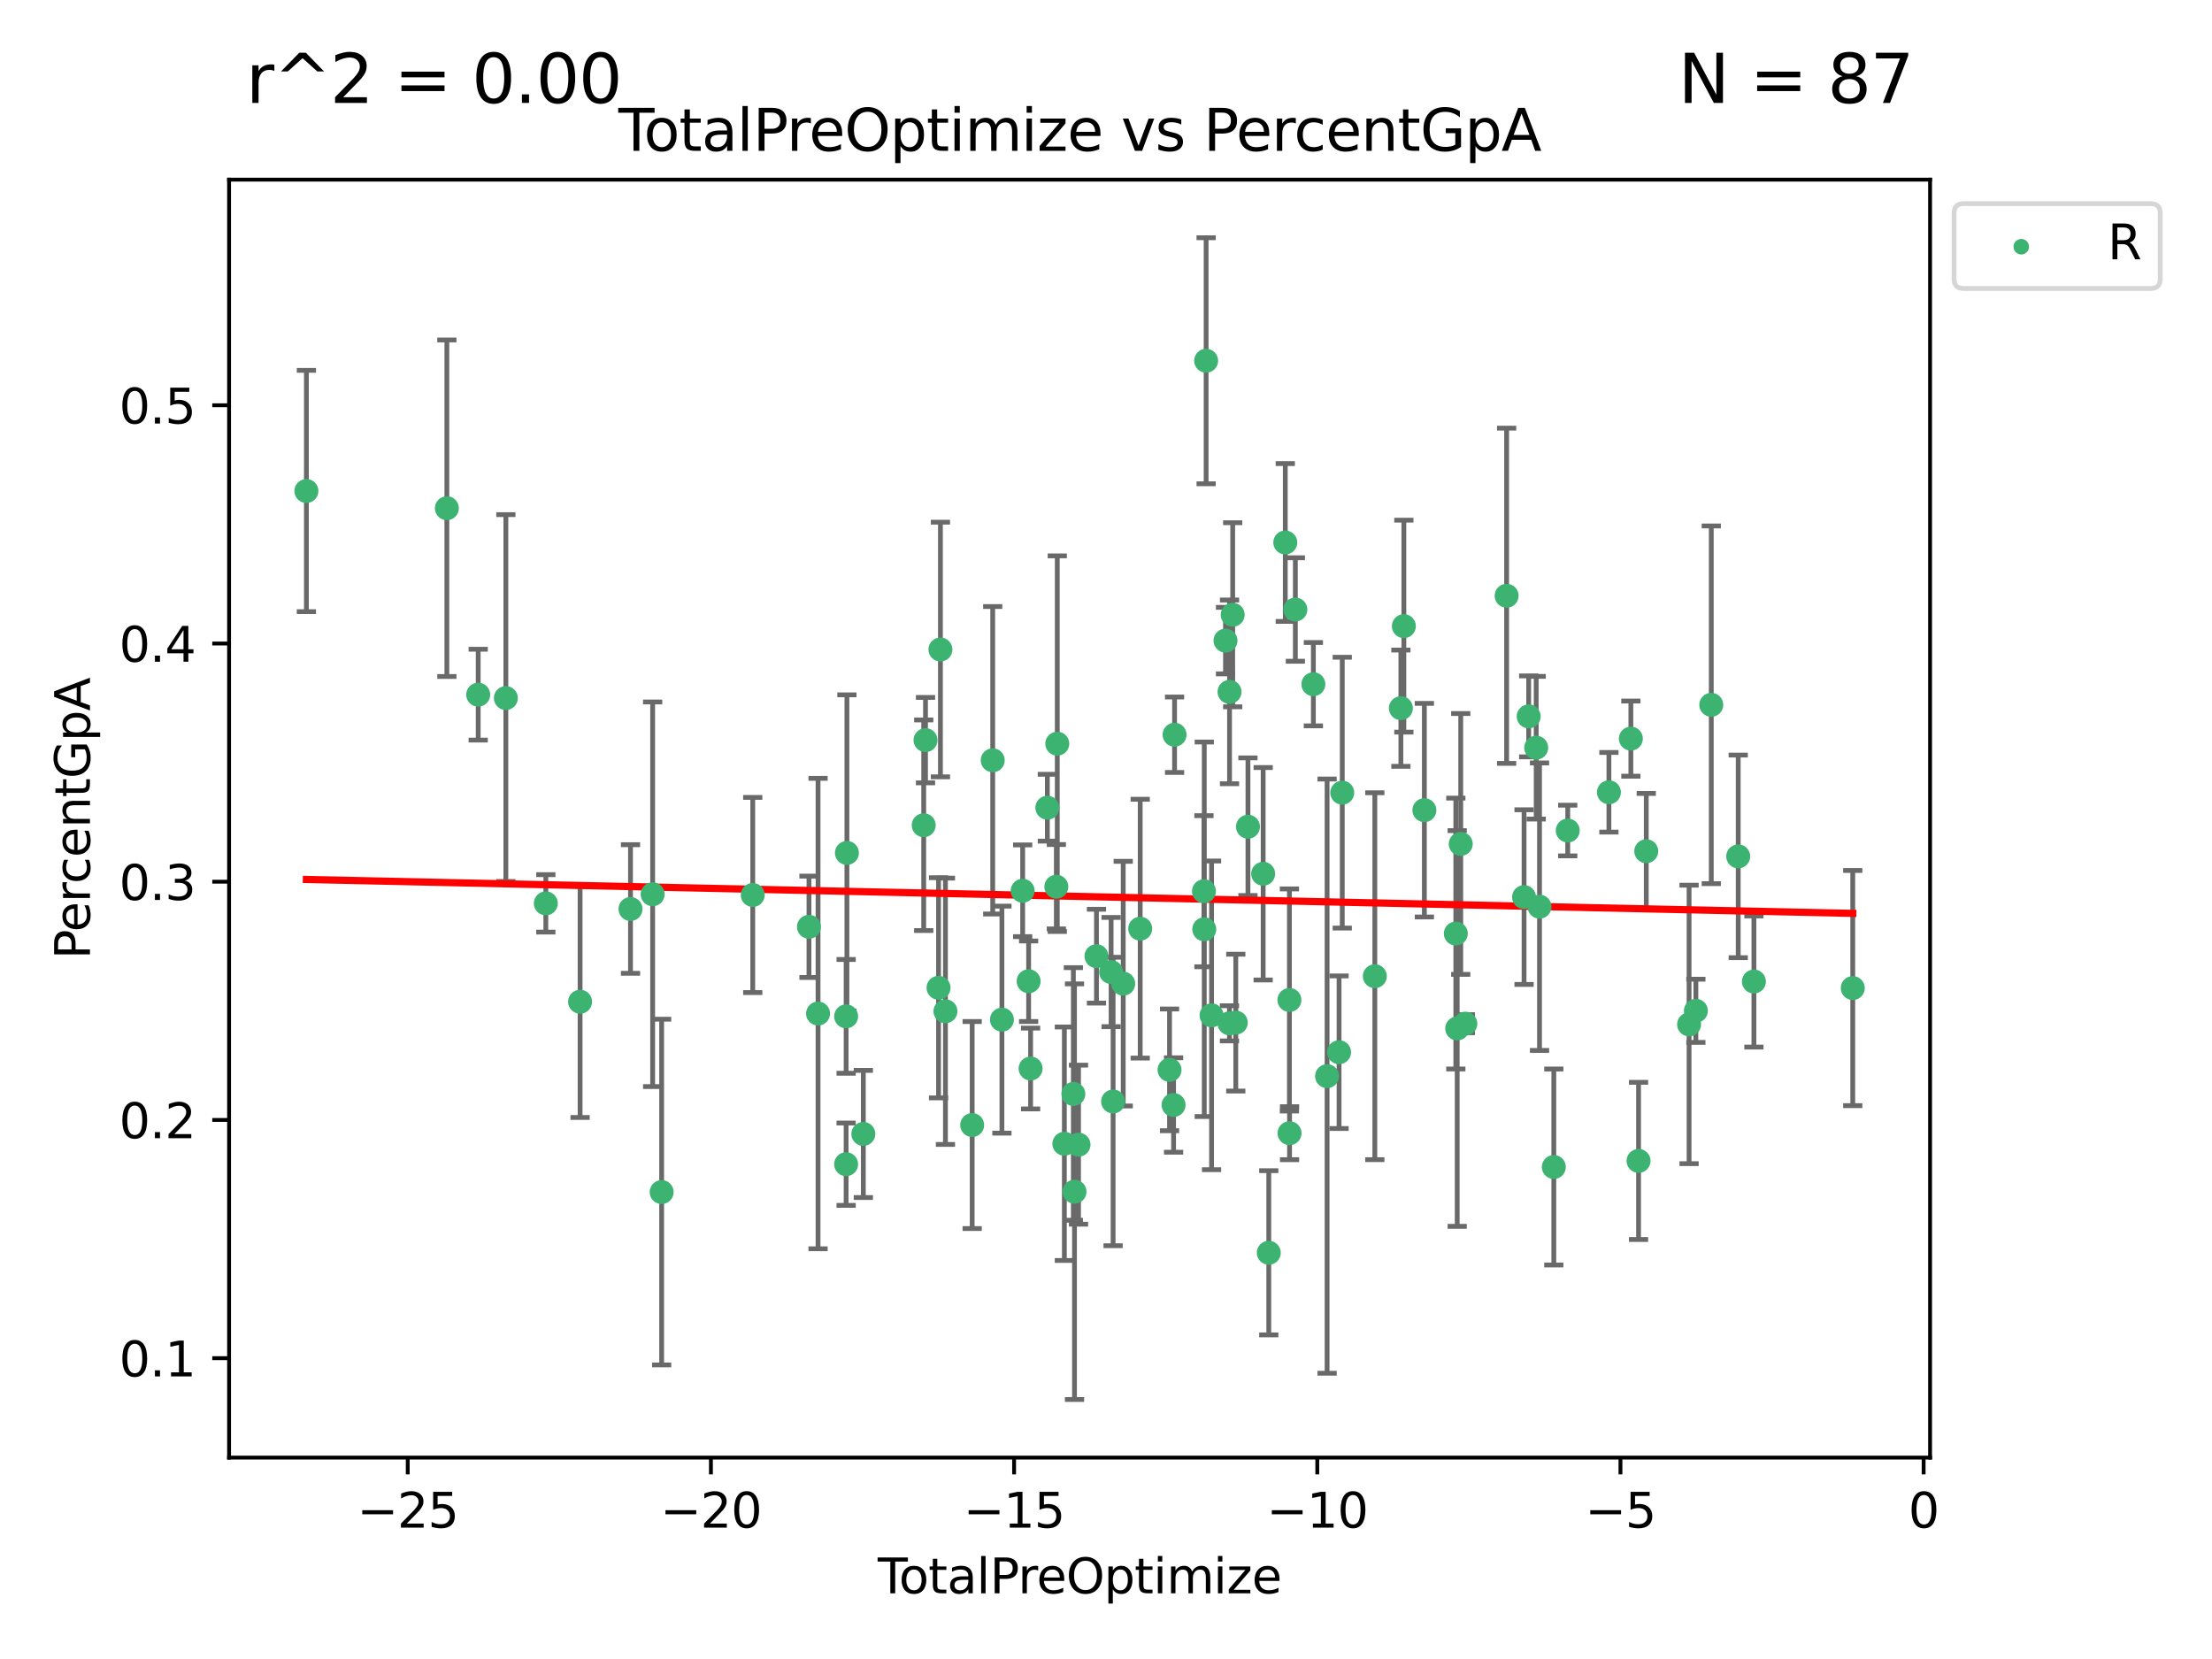<?xml version="1.0" encoding="utf-8" standalone="no"?>
<!DOCTYPE svg PUBLIC "-//W3C//DTD SVG 1.1//EN"
  "http://www.w3.org/Graphics/SVG/1.1/DTD/svg11.dtd">
<svg xmlns:xlink="http://www.w3.org/1999/xlink" width="460.8pt" height="345.6pt" viewBox="0 0 460.8 345.6" xmlns="http://www.w3.org/2000/svg" version="1.1">
 <defs>
  <style type="text/css">*{stroke-linejoin: round; stroke-linecap: butt}</style>
 </defs>
 <g id="figure_1">
  <g id="patch_1">
   <path d="M 0 345.6 
L 460.8 345.6 
L 460.8 0 
L 0 0 
z
" style="fill: #ffffff"/>
  </g>
  <g id="axes_1">
   <g id="patch_2">
    <path d="M 47.72 303.64 
L 402.07 303.64 
L 402.07 37.422 
L 47.72 37.422 
z
" style="fill: #ffffff"/>
   </g>
   <g id="PathCollection_1">
    <defs>
     <path id="m2ac46f4cca" d="M 0 1.118 
C 0.297 1.118 0.581 1 0.791 0.791 
C 1 0.581 1.118 0.297 1.118 0 
C 1.118 -0.297 1 -0.581 0.791 -0.791 
C 0.581 -1 0.297 -1.118 0 -1.118 
C -0.297 -1.118 -0.581 -1 -0.791 -0.791 
C -1 -0.581 -1.118 -0.297 -1.118 0 
C -1.118 0.297 -1 0.581 -0.791 0.791 
C -0.581 1 -0.297 1.118 0 1.118 
z
" style="stroke: #3cb371"/>
    </defs>
    <g clip-path="url(#pb1ad32375f)">
     <use xlink:href="#m2ac46f4cca" x="63.827" y="102.287" style="fill: #3cb371; stroke: #3cb371"/>
     <use xlink:href="#m2ac46f4cca" x="93.091" y="105.87" style="fill: #3cb371; stroke: #3cb371"/>
     <use xlink:href="#m2ac46f4cca" x="99.617" y="144.713" style="fill: #3cb371; stroke: #3cb371"/>
     <use xlink:href="#m2ac46f4cca" x="105.381" y="145.42" style="fill: #3cb371; stroke: #3cb371"/>
     <use xlink:href="#m2ac46f4cca" x="113.706" y="188.187" style="fill: #3cb371; stroke: #3cb371"/>
     <use xlink:href="#m2ac46f4cca" x="120.844" y="208.681" style="fill: #3cb371; stroke: #3cb371"/>
     <use xlink:href="#m2ac46f4cca" x="131.345" y="189.361" style="fill: #3cb371; stroke: #3cb371"/>
     <use xlink:href="#m2ac46f4cca" x="135.958" y="186.29" style="fill: #3cb371; stroke: #3cb371"/>
     <use xlink:href="#m2ac46f4cca" x="137.833" y="248.327" style="fill: #3cb371; stroke: #3cb371"/>
     <use xlink:href="#m2ac46f4cca" x="156.811" y="186.441" style="fill: #3cb371; stroke: #3cb371"/>
     <use xlink:href="#m2ac46f4cca" x="168.525" y="193.069" style="fill: #3cb371; stroke: #3cb371"/>
     <use xlink:href="#m2ac46f4cca" x="170.415" y="211.142" style="fill: #3cb371; stroke: #3cb371"/>
     <use xlink:href="#m2ac46f4cca" x="176.262" y="242.525" style="fill: #3cb371; stroke: #3cb371"/>
     <use xlink:href="#m2ac46f4cca" x="176.266" y="211.728" style="fill: #3cb371; stroke: #3cb371"/>
     <use xlink:href="#m2ac46f4cca" x="176.428" y="177.678" style="fill: #3cb371; stroke: #3cb371"/>
     <use xlink:href="#m2ac46f4cca" x="179.848" y="236.22" style="fill: #3cb371; stroke: #3cb371"/>
     <use xlink:href="#m2ac46f4cca" x="192.427" y="171.914" style="fill: #3cb371; stroke: #3cb371"/>
     <use xlink:href="#m2ac46f4cca" x="192.801" y="154.182" style="fill: #3cb371; stroke: #3cb371"/>
     <use xlink:href="#m2ac46f4cca" x="195.516" y="205.773" style="fill: #3cb371; stroke: #3cb371"/>
     <use xlink:href="#m2ac46f4cca" x="195.909" y="135.304" style="fill: #3cb371; stroke: #3cb371"/>
     <use xlink:href="#m2ac46f4cca" x="196.954" y="210.663" style="fill: #3cb371; stroke: #3cb371"/>
     <use xlink:href="#m2ac46f4cca" x="202.522" y="234.366" style="fill: #3cb371; stroke: #3cb371"/>
     <use xlink:href="#m2ac46f4cca" x="206.801" y="158.379" style="fill: #3cb371; stroke: #3cb371"/>
     <use xlink:href="#m2ac46f4cca" x="208.717" y="212.41" style="fill: #3cb371; stroke: #3cb371"/>
     <use xlink:href="#m2ac46f4cca" x="213.041" y="185.562" style="fill: #3cb371; stroke: #3cb371"/>
     <use xlink:href="#m2ac46f4cca" x="214.282" y="204.411" style="fill: #3cb371; stroke: #3cb371"/>
     <use xlink:href="#m2ac46f4cca" x="214.693" y="222.59" style="fill: #3cb371; stroke: #3cb371"/>
     <use xlink:href="#m2ac46f4cca" x="218.182" y="168.26" style="fill: #3cb371; stroke: #3cb371"/>
     <use xlink:href="#m2ac46f4cca" x="220.057" y="184.722" style="fill: #3cb371; stroke: #3cb371"/>
     <use xlink:href="#m2ac46f4cca" x="220.25" y="154.922" style="fill: #3cb371; stroke: #3cb371"/>
     <use xlink:href="#m2ac46f4cca" x="221.728" y="238.259" style="fill: #3cb371; stroke: #3cb371"/>
     <use xlink:href="#m2ac46f4cca" x="223.6" y="227.888" style="fill: #3cb371; stroke: #3cb371"/>
     <use xlink:href="#m2ac46f4cca" x="223.839" y="248.249" style="fill: #3cb371; stroke: #3cb371"/>
     <use xlink:href="#m2ac46f4cca" x="224.675" y="238.457" style="fill: #3cb371; stroke: #3cb371"/>
     <use xlink:href="#m2ac46f4cca" x="228.415" y="199.19" style="fill: #3cb371; stroke: #3cb371"/>
     <use xlink:href="#m2ac46f4cca" x="231.464" y="202.499" style="fill: #3cb371; stroke: #3cb371"/>
     <use xlink:href="#m2ac46f4cca" x="231.881" y="229.46" style="fill: #3cb371; stroke: #3cb371"/>
     <use xlink:href="#m2ac46f4cca" x="233.987" y="204.913" style="fill: #3cb371; stroke: #3cb371"/>
     <use xlink:href="#m2ac46f4cca" x="237.526" y="193.458" style="fill: #3cb371; stroke: #3cb371"/>
     <use xlink:href="#m2ac46f4cca" x="243.637" y="222.872" style="fill: #3cb371; stroke: #3cb371"/>
     <use xlink:href="#m2ac46f4cca" x="244.478" y="230.189" style="fill: #3cb371; stroke: #3cb371"/>
     <use xlink:href="#m2ac46f4cca" x="244.683" y="153.056" style="fill: #3cb371; stroke: #3cb371"/>
     <use xlink:href="#m2ac46f4cca" x="250.807" y="185.659" style="fill: #3cb371; stroke: #3cb371"/>
     <use xlink:href="#m2ac46f4cca" x="250.871" y="193.585" style="fill: #3cb371; stroke: #3cb371"/>
     <use xlink:href="#m2ac46f4cca" x="251.259" y="75.149" style="fill: #3cb371; stroke: #3cb371"/>
     <use xlink:href="#m2ac46f4cca" x="252.391" y="211.516" style="fill: #3cb371; stroke: #3cb371"/>
     <use xlink:href="#m2ac46f4cca" x="255.295" y="133.452" style="fill: #3cb371; stroke: #3cb371"/>
     <use xlink:href="#m2ac46f4cca" x="256.118" y="213.178" style="fill: #3cb371; stroke: #3cb371"/>
     <use xlink:href="#m2ac46f4cca" x="256.134" y="144.129" style="fill: #3cb371; stroke: #3cb371"/>
     <use xlink:href="#m2ac46f4cca" x="256.793" y="128.067" style="fill: #3cb371; stroke: #3cb371"/>
     <use xlink:href="#m2ac46f4cca" x="257.438" y="213.028" style="fill: #3cb371; stroke: #3cb371"/>
     <use xlink:href="#m2ac46f4cca" x="259.974" y="172.219" style="fill: #3cb371; stroke: #3cb371"/>
     <use xlink:href="#m2ac46f4cca" x="263.14" y="182.02" style="fill: #3cb371; stroke: #3cb371"/>
     <use xlink:href="#m2ac46f4cca" x="264.311" y="260.978" style="fill: #3cb371; stroke: #3cb371"/>
     <use xlink:href="#m2ac46f4cca" x="267.748" y="113.009" style="fill: #3cb371; stroke: #3cb371"/>
     <use xlink:href="#m2ac46f4cca" x="268.611" y="208.315" style="fill: #3cb371; stroke: #3cb371"/>
     <use xlink:href="#m2ac46f4cca" x="268.636" y="236.064" style="fill: #3cb371; stroke: #3cb371"/>
     <use xlink:href="#m2ac46f4cca" x="269.846" y="126.973" style="fill: #3cb371; stroke: #3cb371"/>
     <use xlink:href="#m2ac46f4cca" x="273.599" y="142.53" style="fill: #3cb371; stroke: #3cb371"/>
     <use xlink:href="#m2ac46f4cca" x="276.456" y="224.179" style="fill: #3cb371; stroke: #3cb371"/>
     <use xlink:href="#m2ac46f4cca" x="278.952" y="219.192" style="fill: #3cb371; stroke: #3cb371"/>
     <use xlink:href="#m2ac46f4cca" x="279.616" y="165.128" style="fill: #3cb371; stroke: #3cb371"/>
     <use xlink:href="#m2ac46f4cca" x="286.402" y="203.362" style="fill: #3cb371; stroke: #3cb371"/>
     <use xlink:href="#m2ac46f4cca" x="291.829" y="147.526" style="fill: #3cb371; stroke: #3cb371"/>
     <use xlink:href="#m2ac46f4cca" x="292.45" y="130.436" style="fill: #3cb371; stroke: #3cb371"/>
     <use xlink:href="#m2ac46f4cca" x="296.722" y="168.776" style="fill: #3cb371; stroke: #3cb371"/>
     <use xlink:href="#m2ac46f4cca" x="303.274" y="194.474" style="fill: #3cb371; stroke: #3cb371"/>
     <use xlink:href="#m2ac46f4cca" x="303.561" y="214.25" style="fill: #3cb371; stroke: #3cb371"/>
     <use xlink:href="#m2ac46f4cca" x="304.298" y="175.809" style="fill: #3cb371; stroke: #3cb371"/>
     <use xlink:href="#m2ac46f4cca" x="305.258" y="213.253" style="fill: #3cb371; stroke: #3cb371"/>
     <use xlink:href="#m2ac46f4cca" x="313.856" y="124.111" style="fill: #3cb371; stroke: #3cb371"/>
     <use xlink:href="#m2ac46f4cca" x="317.49" y="186.883" style="fill: #3cb371; stroke: #3cb371"/>
     <use xlink:href="#m2ac46f4cca" x="318.453" y="149.237" style="fill: #3cb371; stroke: #3cb371"/>
     <use xlink:href="#m2ac46f4cca" x="320.02" y="155.759" style="fill: #3cb371; stroke: #3cb371"/>
     <use xlink:href="#m2ac46f4cca" x="320.711" y="188.877" style="fill: #3cb371; stroke: #3cb371"/>
     <use xlink:href="#m2ac46f4cca" x="323.688" y="243.109" style="fill: #3cb371; stroke: #3cb371"/>
     <use xlink:href="#m2ac46f4cca" x="326.589" y="173.015" style="fill: #3cb371; stroke: #3cb371"/>
     <use xlink:href="#m2ac46f4cca" x="335.168" y="165.046" style="fill: #3cb371; stroke: #3cb371"/>
     <use xlink:href="#m2ac46f4cca" x="339.74" y="153.866" style="fill: #3cb371; stroke: #3cb371"/>
     <use xlink:href="#m2ac46f4cca" x="341.341" y="241.836" style="fill: #3cb371; stroke: #3cb371"/>
     <use xlink:href="#m2ac46f4cca" x="342.946" y="177.324" style="fill: #3cb371; stroke: #3cb371"/>
     <use xlink:href="#m2ac46f4cca" x="351.867" y="213.403" style="fill: #3cb371; stroke: #3cb371"/>
     <use xlink:href="#m2ac46f4cca" x="353.282" y="210.566" style="fill: #3cb371; stroke: #3cb371"/>
     <use xlink:href="#m2ac46f4cca" x="356.489" y="146.825" style="fill: #3cb371; stroke: #3cb371"/>
     <use xlink:href="#m2ac46f4cca" x="362.103" y="178.398" style="fill: #3cb371; stroke: #3cb371"/>
     <use xlink:href="#m2ac46f4cca" x="365.372" y="204.466" style="fill: #3cb371; stroke: #3cb371"/>
     <use xlink:href="#m2ac46f4cca" x="385.963" y="205.831" style="fill: #3cb371; stroke: #3cb371"/>
    </g>
   </g>
   <g id="matplotlib.axis_1">
    <g id="xtick_1">
     <g id="line2d_1">
      <defs>
       <path id="medd4aac5d0" d="M 0 0 
L 0 3.5 
" style="stroke: #000000; stroke-width: 0.8"/>
      </defs>
      <g>
       <use xlink:href="#medd4aac5d0" x="84.94" y="303.64" style="stroke: #000000; stroke-width: 0.8"/>
      </g>
     </g>
     <g id="text_1">
      <!-- −25 -->
      <g transform="translate(74.388 318.238)scale(0.1 -0.1)">
       <defs>
        <path id="DejaVuSans-2212" d="M 678 2272 
L 4684 2272 
L 4684 1741 
L 678 1741 
L 678 2272 
z
" transform="scale(0.016)"/>
        <path id="DejaVuSans-32" d="M 1228 531 
L 3431 531 
L 3431 0 
L 469 0 
L 469 531 
Q 828 903 1448 1529 
Q 2069 2156 2228 2338 
Q 2531 2678 2651 2914 
Q 2772 3150 2772 3378 
Q 2772 3750 2511 3984 
Q 2250 4219 1831 4219 
Q 1534 4219 1204 4116 
Q 875 4013 500 3803 
L 500 4441 
Q 881 4594 1212 4672 
Q 1544 4750 1819 4750 
Q 2544 4750 2975 4387 
Q 3406 4025 3406 3419 
Q 3406 3131 3298 2873 
Q 3191 2616 2906 2266 
Q 2828 2175 2409 1742 
Q 1991 1309 1228 531 
z
" transform="scale(0.016)"/>
        <path id="DejaVuSans-35" d="M 691 4666 
L 3169 4666 
L 3169 4134 
L 1269 4134 
L 1269 2991 
Q 1406 3038 1543 3061 
Q 1681 3084 1819 3084 
Q 2600 3084 3056 2656 
Q 3513 2228 3513 1497 
Q 3513 744 3044 326 
Q 2575 -91 1722 -91 
Q 1428 -91 1123 -41 
Q 819 9 494 109 
L 494 744 
Q 775 591 1075 516 
Q 1375 441 1709 441 
Q 2250 441 2565 725 
Q 2881 1009 2881 1497 
Q 2881 1984 2565 2268 
Q 2250 2553 1709 2553 
Q 1456 2553 1204 2497 
Q 953 2441 691 2322 
L 691 4666 
z
" transform="scale(0.016)"/>
       </defs>
       <use xlink:href="#DejaVuSans-2212"/>
       <use xlink:href="#DejaVuSans-32" x="83.789"/>
       <use xlink:href="#DejaVuSans-35" x="147.412"/>
      </g>
     </g>
    </g>
    <g id="xtick_2">
     <g id="line2d_2">
      <g>
       <use xlink:href="#medd4aac5d0" x="148.098" y="303.64" style="stroke: #000000; stroke-width: 0.8"/>
      </g>
     </g>
     <g id="text_2">
      <!-- −20 -->
      <g transform="translate(137.545 318.238)scale(0.1 -0.1)">
       <defs>
        <path id="DejaVuSans-30" d="M 2034 4250 
Q 1547 4250 1301 3770 
Q 1056 3291 1056 2328 
Q 1056 1369 1301 889 
Q 1547 409 2034 409 
Q 2525 409 2770 889 
Q 3016 1369 3016 2328 
Q 3016 3291 2770 3770 
Q 2525 4250 2034 4250 
z
M 2034 4750 
Q 2819 4750 3233 4129 
Q 3647 3509 3647 2328 
Q 3647 1150 3233 529 
Q 2819 -91 2034 -91 
Q 1250 -91 836 529 
Q 422 1150 422 2328 
Q 422 3509 836 4129 
Q 1250 4750 2034 4750 
z
" transform="scale(0.016)"/>
       </defs>
       <use xlink:href="#DejaVuSans-2212"/>
       <use xlink:href="#DejaVuSans-32" x="83.789"/>
       <use xlink:href="#DejaVuSans-30" x="147.412"/>
      </g>
     </g>
    </g>
    <g id="xtick_3">
     <g id="line2d_3">
      <g>
       <use xlink:href="#medd4aac5d0" x="211.255" y="303.64" style="stroke: #000000; stroke-width: 0.8"/>
      </g>
     </g>
     <g id="text_3">
      <!-- −15 -->
      <g transform="translate(200.703 318.238)scale(0.1 -0.1)">
       <defs>
        <path id="DejaVuSans-31" d="M 794 531 
L 1825 531 
L 1825 4091 
L 703 3866 
L 703 4441 
L 1819 4666 
L 2450 4666 
L 2450 531 
L 3481 531 
L 3481 0 
L 794 0 
L 794 531 
z
" transform="scale(0.016)"/>
       </defs>
       <use xlink:href="#DejaVuSans-2212"/>
       <use xlink:href="#DejaVuSans-31" x="83.789"/>
       <use xlink:href="#DejaVuSans-35" x="147.412"/>
      </g>
     </g>
    </g>
    <g id="xtick_4">
     <g id="line2d_4">
      <g>
       <use xlink:href="#medd4aac5d0" x="274.413" y="303.64" style="stroke: #000000; stroke-width: 0.8"/>
      </g>
     </g>
     <g id="text_4">
      <!-- −10 -->
      <g transform="translate(263.86 318.238)scale(0.1 -0.1)">
       <use xlink:href="#DejaVuSans-2212"/>
       <use xlink:href="#DejaVuSans-31" x="83.789"/>
       <use xlink:href="#DejaVuSans-30" x="147.412"/>
      </g>
     </g>
    </g>
    <g id="xtick_5">
     <g id="line2d_5">
      <g>
       <use xlink:href="#medd4aac5d0" x="337.57" y="303.64" style="stroke: #000000; stroke-width: 0.8"/>
      </g>
     </g>
     <g id="text_5">
      <!-- −5 -->
      <g transform="translate(330.199 318.238)scale(0.1 -0.1)">
       <use xlink:href="#DejaVuSans-2212"/>
       <use xlink:href="#DejaVuSans-35" x="83.789"/>
      </g>
     </g>
    </g>
    <g id="xtick_6">
     <g id="line2d_6">
      <g>
       <use xlink:href="#medd4aac5d0" x="400.727" y="303.64" style="stroke: #000000; stroke-width: 0.8"/>
      </g>
     </g>
     <g id="text_6">
      <!-- 0 -->
      <g transform="translate(397.546 318.238)scale(0.1 -0.1)">
       <use xlink:href="#DejaVuSans-30"/>
      </g>
     </g>
    </g>
    <g id="text_7">
     <!-- TotalPreOptimize -->
     <g transform="translate(182.852 331.917)scale(0.1 -0.1)">
      <defs>
       <path id="DejaVuSans-54" d="M -19 4666 
L 3928 4666 
L 3928 4134 
L 2272 4134 
L 2272 0 
L 1638 0 
L 1638 4134 
L -19 4134 
L -19 4666 
z
" transform="scale(0.016)"/>
       <path id="DejaVuSans-6f" d="M 1959 3097 
Q 1497 3097 1228 2736 
Q 959 2375 959 1747 
Q 959 1119 1226 758 
Q 1494 397 1959 397 
Q 2419 397 2687 759 
Q 2956 1122 2956 1747 
Q 2956 2369 2687 2733 
Q 2419 3097 1959 3097 
z
M 1959 3584 
Q 2709 3584 3137 3096 
Q 3566 2609 3566 1747 
Q 3566 888 3137 398 
Q 2709 -91 1959 -91 
Q 1206 -91 779 398 
Q 353 888 353 1747 
Q 353 2609 779 3096 
Q 1206 3584 1959 3584 
z
" transform="scale(0.016)"/>
       <path id="DejaVuSans-74" d="M 1172 4494 
L 1172 3500 
L 2356 3500 
L 2356 3053 
L 1172 3053 
L 1172 1153 
Q 1172 725 1289 603 
Q 1406 481 1766 481 
L 2356 481 
L 2356 0 
L 1766 0 
Q 1100 0 847 248 
Q 594 497 594 1153 
L 594 3053 
L 172 3053 
L 172 3500 
L 594 3500 
L 594 4494 
L 1172 4494 
z
" transform="scale(0.016)"/>
       <path id="DejaVuSans-61" d="M 2194 1759 
Q 1497 1759 1228 1600 
Q 959 1441 959 1056 
Q 959 750 1161 570 
Q 1363 391 1709 391 
Q 2188 391 2477 730 
Q 2766 1069 2766 1631 
L 2766 1759 
L 2194 1759 
z
M 3341 1997 
L 3341 0 
L 2766 0 
L 2766 531 
Q 2569 213 2275 61 
Q 1981 -91 1556 -91 
Q 1019 -91 701 211 
Q 384 513 384 1019 
Q 384 1609 779 1909 
Q 1175 2209 1959 2209 
L 2766 2209 
L 2766 2266 
Q 2766 2663 2505 2880 
Q 2244 3097 1772 3097 
Q 1472 3097 1187 3025 
Q 903 2953 641 2809 
L 641 3341 
Q 956 3463 1253 3523 
Q 1550 3584 1831 3584 
Q 2591 3584 2966 3190 
Q 3341 2797 3341 1997 
z
" transform="scale(0.016)"/>
       <path id="DejaVuSans-6c" d="M 603 4863 
L 1178 4863 
L 1178 0 
L 603 0 
L 603 4863 
z
" transform="scale(0.016)"/>
       <path id="DejaVuSans-50" d="M 1259 4147 
L 1259 2394 
L 2053 2394 
Q 2494 2394 2734 2622 
Q 2975 2850 2975 3272 
Q 2975 3691 2734 3919 
Q 2494 4147 2053 4147 
L 1259 4147 
z
M 628 4666 
L 2053 4666 
Q 2838 4666 3239 4311 
Q 3641 3956 3641 3272 
Q 3641 2581 3239 2228 
Q 2838 1875 2053 1875 
L 1259 1875 
L 1259 0 
L 628 0 
L 628 4666 
z
" transform="scale(0.016)"/>
       <path id="DejaVuSans-72" d="M 2631 2963 
Q 2534 3019 2420 3045 
Q 2306 3072 2169 3072 
Q 1681 3072 1420 2755 
Q 1159 2438 1159 1844 
L 1159 0 
L 581 0 
L 581 3500 
L 1159 3500 
L 1159 2956 
Q 1341 3275 1631 3429 
Q 1922 3584 2338 3584 
Q 2397 3584 2469 3576 
Q 2541 3569 2628 3553 
L 2631 2963 
z
" transform="scale(0.016)"/>
       <path id="DejaVuSans-65" d="M 3597 1894 
L 3597 1613 
L 953 1613 
Q 991 1019 1311 708 
Q 1631 397 2203 397 
Q 2534 397 2845 478 
Q 3156 559 3463 722 
L 3463 178 
Q 3153 47 2828 -22 
Q 2503 -91 2169 -91 
Q 1331 -91 842 396 
Q 353 884 353 1716 
Q 353 2575 817 3079 
Q 1281 3584 2069 3584 
Q 2775 3584 3186 3129 
Q 3597 2675 3597 1894 
z
M 3022 2063 
Q 3016 2534 2758 2815 
Q 2500 3097 2075 3097 
Q 1594 3097 1305 2825 
Q 1016 2553 972 2059 
L 3022 2063 
z
" transform="scale(0.016)"/>
       <path id="DejaVuSans-4f" d="M 2522 4238 
Q 1834 4238 1429 3725 
Q 1025 3213 1025 2328 
Q 1025 1447 1429 934 
Q 1834 422 2522 422 
Q 3209 422 3611 934 
Q 4013 1447 4013 2328 
Q 4013 3213 3611 3725 
Q 3209 4238 2522 4238 
z
M 2522 4750 
Q 3503 4750 4090 4092 
Q 4678 3434 4678 2328 
Q 4678 1225 4090 567 
Q 3503 -91 2522 -91 
Q 1538 -91 948 565 
Q 359 1222 359 2328 
Q 359 3434 948 4092 
Q 1538 4750 2522 4750 
z
" transform="scale(0.016)"/>
       <path id="DejaVuSans-70" d="M 1159 525 
L 1159 -1331 
L 581 -1331 
L 581 3500 
L 1159 3500 
L 1159 2969 
Q 1341 3281 1617 3432 
Q 1894 3584 2278 3584 
Q 2916 3584 3314 3078 
Q 3713 2572 3713 1747 
Q 3713 922 3314 415 
Q 2916 -91 2278 -91 
Q 1894 -91 1617 61 
Q 1341 213 1159 525 
z
M 3116 1747 
Q 3116 2381 2855 2742 
Q 2594 3103 2138 3103 
Q 1681 3103 1420 2742 
Q 1159 2381 1159 1747 
Q 1159 1113 1420 752 
Q 1681 391 2138 391 
Q 2594 391 2855 752 
Q 3116 1113 3116 1747 
z
" transform="scale(0.016)"/>
       <path id="DejaVuSans-69" d="M 603 3500 
L 1178 3500 
L 1178 0 
L 603 0 
L 603 3500 
z
M 603 4863 
L 1178 4863 
L 1178 4134 
L 603 4134 
L 603 4863 
z
" transform="scale(0.016)"/>
       <path id="DejaVuSans-6d" d="M 3328 2828 
Q 3544 3216 3844 3400 
Q 4144 3584 4550 3584 
Q 5097 3584 5394 3201 
Q 5691 2819 5691 2113 
L 5691 0 
L 5113 0 
L 5113 2094 
Q 5113 2597 4934 2840 
Q 4756 3084 4391 3084 
Q 3944 3084 3684 2787 
Q 3425 2491 3425 1978 
L 3425 0 
L 2847 0 
L 2847 2094 
Q 2847 2600 2669 2842 
Q 2491 3084 2119 3084 
Q 1678 3084 1418 2786 
Q 1159 2488 1159 1978 
L 1159 0 
L 581 0 
L 581 3500 
L 1159 3500 
L 1159 2956 
Q 1356 3278 1631 3431 
Q 1906 3584 2284 3584 
Q 2666 3584 2933 3390 
Q 3200 3197 3328 2828 
z
" transform="scale(0.016)"/>
       <path id="DejaVuSans-7a" d="M 353 3500 
L 3084 3500 
L 3084 2975 
L 922 459 
L 3084 459 
L 3084 0 
L 275 0 
L 275 525 
L 2438 3041 
L 353 3041 
L 353 3500 
z
" transform="scale(0.016)"/>
      </defs>
      <use xlink:href="#DejaVuSans-54"/>
      <use xlink:href="#DejaVuSans-6f" x="44.084"/>
      <use xlink:href="#DejaVuSans-74" x="105.266"/>
      <use xlink:href="#DejaVuSans-61" x="144.475"/>
      <use xlink:href="#DejaVuSans-6c" x="205.754"/>
      <use xlink:href="#DejaVuSans-50" x="233.537"/>
      <use xlink:href="#DejaVuSans-72" x="292.09"/>
      <use xlink:href="#DejaVuSans-65" x="330.953"/>
      <use xlink:href="#DejaVuSans-4f" x="392.477"/>
      <use xlink:href="#DejaVuSans-70" x="471.188"/>
      <use xlink:href="#DejaVuSans-74" x="534.664"/>
      <use xlink:href="#DejaVuSans-69" x="573.873"/>
      <use xlink:href="#DejaVuSans-6d" x="601.656"/>
      <use xlink:href="#DejaVuSans-69" x="699.068"/>
      <use xlink:href="#DejaVuSans-7a" x="726.852"/>
      <use xlink:href="#DejaVuSans-65" x="779.342"/>
     </g>
    </g>
   </g>
   <g id="matplotlib.axis_2">
    <g id="ytick_1">
     <g id="line2d_7">
      <defs>
       <path id="m0e9ec42233" d="M 0 0 
L -3.5 0 
" style="stroke: #000000; stroke-width: 0.8"/>
      </defs>
      <g>
       <use xlink:href="#m0e9ec42233" x="47.72" y="282.932" style="stroke: #000000; stroke-width: 0.8"/>
      </g>
     </g>
     <g id="text_8">
      <!-- 0.1 -->
      <g transform="translate(24.817 286.731)scale(0.1 -0.1)">
       <defs>
        <path id="DejaVuSans-2e" d="M 684 794 
L 1344 794 
L 1344 0 
L 684 0 
L 684 794 
z
" transform="scale(0.016)"/>
       </defs>
       <use xlink:href="#DejaVuSans-30"/>
       <use xlink:href="#DejaVuSans-2e" x="63.623"/>
       <use xlink:href="#DejaVuSans-31" x="95.41"/>
      </g>
     </g>
    </g>
    <g id="ytick_2">
     <g id="line2d_8">
      <g>
       <use xlink:href="#m0e9ec42233" x="47.72" y="233.306" style="stroke: #000000; stroke-width: 0.8"/>
      </g>
     </g>
     <g id="text_9">
      <!-- 0.2 -->
      <g transform="translate(24.817 237.105)scale(0.1 -0.1)">
       <use xlink:href="#DejaVuSans-30"/>
       <use xlink:href="#DejaVuSans-2e" x="63.623"/>
       <use xlink:href="#DejaVuSans-32" x="95.41"/>
      </g>
     </g>
    </g>
    <g id="ytick_3">
     <g id="line2d_9">
      <g>
       <use xlink:href="#m0e9ec42233" x="47.72" y="183.679" style="stroke: #000000; stroke-width: 0.8"/>
      </g>
     </g>
     <g id="text_10">
      <!-- 0.3 -->
      <g transform="translate(24.817 187.479)scale(0.1 -0.1)">
       <defs>
        <path id="DejaVuSans-33" d="M 2597 2516 
Q 3050 2419 3304 2112 
Q 3559 1806 3559 1356 
Q 3559 666 3084 287 
Q 2609 -91 1734 -91 
Q 1441 -91 1130 -33 
Q 819 25 488 141 
L 488 750 
Q 750 597 1062 519 
Q 1375 441 1716 441 
Q 2309 441 2620 675 
Q 2931 909 2931 1356 
Q 2931 1769 2642 2001 
Q 2353 2234 1838 2234 
L 1294 2234 
L 1294 2753 
L 1863 2753 
Q 2328 2753 2575 2939 
Q 2822 3125 2822 3475 
Q 2822 3834 2567 4026 
Q 2313 4219 1838 4219 
Q 1578 4219 1281 4162 
Q 984 4106 628 3988 
L 628 4550 
Q 988 4650 1302 4700 
Q 1616 4750 1894 4750 
Q 2613 4750 3031 4423 
Q 3450 4097 3450 3541 
Q 3450 3153 3228 2886 
Q 3006 2619 2597 2516 
z
" transform="scale(0.016)"/>
       </defs>
       <use xlink:href="#DejaVuSans-30"/>
       <use xlink:href="#DejaVuSans-2e" x="63.623"/>
       <use xlink:href="#DejaVuSans-33" x="95.41"/>
      </g>
     </g>
    </g>
    <g id="ytick_4">
     <g id="line2d_10">
      <g>
       <use xlink:href="#m0e9ec42233" x="47.72" y="134.053" style="stroke: #000000; stroke-width: 0.8"/>
      </g>
     </g>
     <g id="text_11">
      <!-- 0.4 -->
      <g transform="translate(24.817 137.852)scale(0.1 -0.1)">
       <defs>
        <path id="DejaVuSans-34" d="M 2419 4116 
L 825 1625 
L 2419 1625 
L 2419 4116 
z
M 2253 4666 
L 3047 4666 
L 3047 1625 
L 3713 1625 
L 3713 1100 
L 3047 1100 
L 3047 0 
L 2419 0 
L 2419 1100 
L 313 1100 
L 313 1709 
L 2253 4666 
z
" transform="scale(0.016)"/>
       </defs>
       <use xlink:href="#DejaVuSans-30"/>
       <use xlink:href="#DejaVuSans-2e" x="63.623"/>
       <use xlink:href="#DejaVuSans-34" x="95.41"/>
      </g>
     </g>
    </g>
    <g id="ytick_5">
     <g id="line2d_11">
      <g>
       <use xlink:href="#m0e9ec42233" x="47.72" y="84.427" style="stroke: #000000; stroke-width: 0.8"/>
      </g>
     </g>
     <g id="text_12">
      <!-- 0.5 -->
      <g transform="translate(24.817 88.226)scale(0.1 -0.1)">
       <use xlink:href="#DejaVuSans-30"/>
       <use xlink:href="#DejaVuSans-2e" x="63.623"/>
       <use xlink:href="#DejaVuSans-35" x="95.41"/>
      </g>
     </g>
    </g>
    <g id="text_13">
     <!-- PercentGpA -->
     <g transform="translate(18.737 199.807)rotate(-90)scale(0.1 -0.1)">
      <defs>
       <path id="DejaVuSans-63" d="M 3122 3366 
L 3122 2828 
Q 2878 2963 2633 3030 
Q 2388 3097 2138 3097 
Q 1578 3097 1268 2742 
Q 959 2388 959 1747 
Q 959 1106 1268 751 
Q 1578 397 2138 397 
Q 2388 397 2633 464 
Q 2878 531 3122 666 
L 3122 134 
Q 2881 22 2623 -34 
Q 2366 -91 2075 -91 
Q 1284 -91 818 406 
Q 353 903 353 1747 
Q 353 2603 823 3093 
Q 1294 3584 2113 3584 
Q 2378 3584 2631 3529 
Q 2884 3475 3122 3366 
z
" transform="scale(0.016)"/>
       <path id="DejaVuSans-6e" d="M 3513 2113 
L 3513 0 
L 2938 0 
L 2938 2094 
Q 2938 2591 2744 2837 
Q 2550 3084 2163 3084 
Q 1697 3084 1428 2787 
Q 1159 2491 1159 1978 
L 1159 0 
L 581 0 
L 581 3500 
L 1159 3500 
L 1159 2956 
Q 1366 3272 1645 3428 
Q 1925 3584 2291 3584 
Q 2894 3584 3203 3211 
Q 3513 2838 3513 2113 
z
" transform="scale(0.016)"/>
       <path id="DejaVuSans-47" d="M 3809 666 
L 3809 1919 
L 2778 1919 
L 2778 2438 
L 4434 2438 
L 4434 434 
Q 4069 175 3628 42 
Q 3188 -91 2688 -91 
Q 1594 -91 976 548 
Q 359 1188 359 2328 
Q 359 3472 976 4111 
Q 1594 4750 2688 4750 
Q 3144 4750 3555 4637 
Q 3966 4525 4313 4306 
L 4313 3634 
Q 3963 3931 3569 4081 
Q 3175 4231 2741 4231 
Q 1884 4231 1454 3753 
Q 1025 3275 1025 2328 
Q 1025 1384 1454 906 
Q 1884 428 2741 428 
Q 3075 428 3337 486 
Q 3600 544 3809 666 
z
" transform="scale(0.016)"/>
       <path id="DejaVuSans-41" d="M 2188 4044 
L 1331 1722 
L 3047 1722 
L 2188 4044 
z
M 1831 4666 
L 2547 4666 
L 4325 0 
L 3669 0 
L 3244 1197 
L 1141 1197 
L 716 0 
L 50 0 
L 1831 4666 
z
" transform="scale(0.016)"/>
      </defs>
      <use xlink:href="#DejaVuSans-50"/>
      <use xlink:href="#DejaVuSans-65" x="56.678"/>
      <use xlink:href="#DejaVuSans-72" x="118.201"/>
      <use xlink:href="#DejaVuSans-63" x="157.064"/>
      <use xlink:href="#DejaVuSans-65" x="212.045"/>
      <use xlink:href="#DejaVuSans-6e" x="273.568"/>
      <use xlink:href="#DejaVuSans-74" x="336.947"/>
      <use xlink:href="#DejaVuSans-47" x="376.156"/>
      <use xlink:href="#DejaVuSans-70" x="453.646"/>
      <use xlink:href="#DejaVuSans-41" x="517.123"/>
     </g>
    </g>
   </g>
   <g id="LineCollection_1">
    <path d="M 63.827 127.419 
L 63.827 77.154 
" clip-path="url(#pb1ad32375f)" style="fill: none; stroke: #696969"/>
    <path d="M 93.091 140.921 
L 93.091 70.819 
" clip-path="url(#pb1ad32375f)" style="fill: none; stroke: #696969"/>
    <path d="M 99.617 154.175 
L 99.617 135.25 
" clip-path="url(#pb1ad32375f)" style="fill: none; stroke: #696969"/>
    <path d="M 105.381 183.631 
L 105.381 107.21 
" clip-path="url(#pb1ad32375f)" style="fill: none; stroke: #696969"/>
    <path d="M 113.706 194.166 
L 113.706 182.208 
" clip-path="url(#pb1ad32375f)" style="fill: none; stroke: #696969"/>
    <path d="M 120.844 232.787 
L 120.844 184.574 
" clip-path="url(#pb1ad32375f)" style="fill: none; stroke: #696969"/>
    <path d="M 131.345 202.755 
L 131.345 175.966 
" clip-path="url(#pb1ad32375f)" style="fill: none; stroke: #696969"/>
    <path d="M 135.958 226.349 
L 135.958 146.232 
" clip-path="url(#pb1ad32375f)" style="fill: none; stroke: #696969"/>
    <path d="M 137.833 284.34 
L 137.833 212.314 
" clip-path="url(#pb1ad32375f)" style="fill: none; stroke: #696969"/>
    <path d="M 156.811 206.768 
L 156.811 166.114 
" clip-path="url(#pb1ad32375f)" style="fill: none; stroke: #696969"/>
    <path d="M 168.525 203.625 
L 168.525 182.513 
" clip-path="url(#pb1ad32375f)" style="fill: none; stroke: #696969"/>
    <path d="M 170.415 260.145 
L 170.415 162.138 
" clip-path="url(#pb1ad32375f)" style="fill: none; stroke: #696969"/>
    <path d="M 176.262 251.101 
L 176.262 233.949 
" clip-path="url(#pb1ad32375f)" style="fill: none; stroke: #696969"/>
    <path d="M 176.266 223.58 
L 176.266 199.875 
" clip-path="url(#pb1ad32375f)" style="fill: none; stroke: #696969"/>
    <path d="M 176.428 210.61 
L 176.428 144.745 
" clip-path="url(#pb1ad32375f)" style="fill: none; stroke: #696969"/>
    <path d="M 179.848 249.463 
L 179.848 222.976 
" clip-path="url(#pb1ad32375f)" style="fill: none; stroke: #696969"/>
    <path d="M 192.427 193.846 
L 192.427 149.981 
" clip-path="url(#pb1ad32375f)" style="fill: none; stroke: #696969"/>
    <path d="M 192.801 163.078 
L 192.801 145.287 
" clip-path="url(#pb1ad32375f)" style="fill: none; stroke: #696969"/>
    <path d="M 195.516 228.707 
L 195.516 182.839 
" clip-path="url(#pb1ad32375f)" style="fill: none; stroke: #696969"/>
    <path d="M 195.909 161.83 
L 195.909 108.778 
" clip-path="url(#pb1ad32375f)" style="fill: none; stroke: #696969"/>
    <path d="M 196.954 238.403 
L 196.954 182.923 
" clip-path="url(#pb1ad32375f)" style="fill: none; stroke: #696969"/>
    <path d="M 202.522 255.929 
L 202.522 212.802 
" clip-path="url(#pb1ad32375f)" style="fill: none; stroke: #696969"/>
    <path d="M 206.801 190.403 
L 206.801 126.354 
" clip-path="url(#pb1ad32375f)" style="fill: none; stroke: #696969"/>
    <path d="M 208.717 236.054 
L 208.717 188.766 
" clip-path="url(#pb1ad32375f)" style="fill: none; stroke: #696969"/>
    <path d="M 213.041 195.114 
L 213.041 176.01 
" clip-path="url(#pb1ad32375f)" style="fill: none; stroke: #696969"/>
    <path d="M 214.282 212.799 
L 214.282 196.023 
" clip-path="url(#pb1ad32375f)" style="fill: none; stroke: #696969"/>
    <path d="M 214.693 231.007 
L 214.693 214.173 
" clip-path="url(#pb1ad32375f)" style="fill: none; stroke: #696969"/>
    <path d="M 218.182 175.221 
L 218.182 161.298 
" clip-path="url(#pb1ad32375f)" style="fill: none; stroke: #696969"/>
    <path d="M 220.057 193.509 
L 220.057 175.935 
" clip-path="url(#pb1ad32375f)" style="fill: none; stroke: #696969"/>
    <path d="M 220.25 194.044 
L 220.25 115.8 
" clip-path="url(#pb1ad32375f)" style="fill: none; stroke: #696969"/>
    <path d="M 221.728 262.573 
L 221.728 213.944 
" clip-path="url(#pb1ad32375f)" style="fill: none; stroke: #696969"/>
    <path d="M 223.6 254.2 
L 223.6 201.577 
" clip-path="url(#pb1ad32375f)" style="fill: none; stroke: #696969"/>
    <path d="M 223.839 291.539 
L 223.839 204.959 
" clip-path="url(#pb1ad32375f)" style="fill: none; stroke: #696969"/>
    <path d="M 224.675 255.021 
L 224.675 221.893 
" clip-path="url(#pb1ad32375f)" style="fill: none; stroke: #696969"/>
    <path d="M 228.415 208.967 
L 228.415 189.413 
" clip-path="url(#pb1ad32375f)" style="fill: none; stroke: #696969"/>
    <path d="M 231.464 213.874 
L 231.464 191.124 
" clip-path="url(#pb1ad32375f)" style="fill: none; stroke: #696969"/>
    <path d="M 231.881 259.505 
L 231.881 199.416 
" clip-path="url(#pb1ad32375f)" style="fill: none; stroke: #696969"/>
    <path d="M 233.987 230.396 
L 233.987 179.43 
" clip-path="url(#pb1ad32375f)" style="fill: none; stroke: #696969"/>
    <path d="M 237.526 220.414 
L 237.526 166.503 
" clip-path="url(#pb1ad32375f)" style="fill: none; stroke: #696969"/>
    <path d="M 243.637 235.549 
L 243.637 210.195 
" clip-path="url(#pb1ad32375f)" style="fill: none; stroke: #696969"/>
    <path d="M 244.478 240.024 
L 244.478 220.354 
" clip-path="url(#pb1ad32375f)" style="fill: none; stroke: #696969"/>
    <path d="M 244.683 160.914 
L 244.683 145.198 
" clip-path="url(#pb1ad32375f)" style="fill: none; stroke: #696969"/>
    <path d="M 250.807 201.397 
L 250.807 169.92 
" clip-path="url(#pb1ad32375f)" style="fill: none; stroke: #696969"/>
    <path d="M 250.871 232.593 
L 250.871 154.576 
" clip-path="url(#pb1ad32375f)" style="fill: none; stroke: #696969"/>
    <path d="M 251.259 100.776 
L 251.259 49.523 
" clip-path="url(#pb1ad32375f)" style="fill: none; stroke: #696969"/>
    <path d="M 252.391 243.667 
L 252.391 179.364 
" clip-path="url(#pb1ad32375f)" style="fill: none; stroke: #696969"/>
    <path d="M 255.295 140.377 
L 255.295 126.526 
" clip-path="url(#pb1ad32375f)" style="fill: none; stroke: #696969"/>
    <path d="M 256.118 216.839 
L 256.118 209.517 
" clip-path="url(#pb1ad32375f)" style="fill: none; stroke: #696969"/>
    <path d="M 256.134 163.264 
L 256.134 124.994 
" clip-path="url(#pb1ad32375f)" style="fill: none; stroke: #696969"/>
    <path d="M 256.793 147.242 
L 256.793 108.893 
" clip-path="url(#pb1ad32375f)" style="fill: none; stroke: #696969"/>
    <path d="M 257.438 227.281 
L 257.438 198.776 
" clip-path="url(#pb1ad32375f)" style="fill: none; stroke: #696969"/>
    <path d="M 259.974 186.555 
L 259.974 157.882 
" clip-path="url(#pb1ad32375f)" style="fill: none; stroke: #696969"/>
    <path d="M 263.14 204.146 
L 263.14 159.893 
" clip-path="url(#pb1ad32375f)" style="fill: none; stroke: #696969"/>
    <path d="M 264.311 278.083 
L 264.311 243.873 
" clip-path="url(#pb1ad32375f)" style="fill: none; stroke: #696969"/>
    <path d="M 267.748 129.447 
L 267.748 96.57 
" clip-path="url(#pb1ad32375f)" style="fill: none; stroke: #696969"/>
    <path d="M 268.611 231.447 
L 268.611 185.182 
" clip-path="url(#pb1ad32375f)" style="fill: none; stroke: #696969"/>
    <path d="M 268.636 241.581 
L 268.636 230.547 
" clip-path="url(#pb1ad32375f)" style="fill: none; stroke: #696969"/>
    <path d="M 269.846 137.748 
L 269.846 116.197 
" clip-path="url(#pb1ad32375f)" style="fill: none; stroke: #696969"/>
    <path d="M 273.599 151.212 
L 273.599 133.849 
" clip-path="url(#pb1ad32375f)" style="fill: none; stroke: #696969"/>
    <path d="M 276.456 286.069 
L 276.456 162.289 
" clip-path="url(#pb1ad32375f)" style="fill: none; stroke: #696969"/>
    <path d="M 278.952 235.086 
L 278.952 203.298 
" clip-path="url(#pb1ad32375f)" style="fill: none; stroke: #696969"/>
    <path d="M 279.616 193.336 
L 279.616 136.919 
" clip-path="url(#pb1ad32375f)" style="fill: none; stroke: #696969"/>
    <path d="M 286.402 241.576 
L 286.402 165.147 
" clip-path="url(#pb1ad32375f)" style="fill: none; stroke: #696969"/>
    <path d="M 291.829 159.636 
L 291.829 135.416 
" clip-path="url(#pb1ad32375f)" style="fill: none; stroke: #696969"/>
    <path d="M 292.45 152.512 
L 292.45 108.36 
" clip-path="url(#pb1ad32375f)" style="fill: none; stroke: #696969"/>
    <path d="M 296.722 191.024 
L 296.722 146.527 
" clip-path="url(#pb1ad32375f)" style="fill: none; stroke: #696969"/>
    <path d="M 303.274 222.686 
L 303.274 166.261 
" clip-path="url(#pb1ad32375f)" style="fill: none; stroke: #696969"/>
    <path d="M 303.561 255.467 
L 303.561 173.033 
" clip-path="url(#pb1ad32375f)" style="fill: none; stroke: #696969"/>
    <path d="M 304.298 202.979 
L 304.298 148.639 
" clip-path="url(#pb1ad32375f)" style="fill: none; stroke: #696969"/>
    <path d="M 305.258 215.138 
L 305.258 211.368 
" clip-path="url(#pb1ad32375f)" style="fill: none; stroke: #696969"/>
    <path d="M 313.856 159.026 
L 313.856 89.196 
" clip-path="url(#pb1ad32375f)" style="fill: none; stroke: #696969"/>
    <path d="M 317.49 205.076 
L 317.49 168.689 
" clip-path="url(#pb1ad32375f)" style="fill: none; stroke: #696969"/>
    <path d="M 318.453 157.668 
L 318.453 140.806 
" clip-path="url(#pb1ad32375f)" style="fill: none; stroke: #696969"/>
    <path d="M 320.02 170.622 
L 320.02 140.897 
" clip-path="url(#pb1ad32375f)" style="fill: none; stroke: #696969"/>
    <path d="M 320.711 218.824 
L 320.711 158.931 
" clip-path="url(#pb1ad32375f)" style="fill: none; stroke: #696969"/>
    <path d="M 323.688 263.52 
L 323.688 222.697 
" clip-path="url(#pb1ad32375f)" style="fill: none; stroke: #696969"/>
    <path d="M 326.589 178.291 
L 326.589 167.74 
" clip-path="url(#pb1ad32375f)" style="fill: none; stroke: #696969"/>
    <path d="M 335.168 173.341 
L 335.168 156.752 
" clip-path="url(#pb1ad32375f)" style="fill: none; stroke: #696969"/>
    <path d="M 339.74 161.7 
L 339.74 146.033 
" clip-path="url(#pb1ad32375f)" style="fill: none; stroke: #696969"/>
    <path d="M 341.341 258.209 
L 341.341 225.462 
" clip-path="url(#pb1ad32375f)" style="fill: none; stroke: #696969"/>
    <path d="M 342.946 189.363 
L 342.946 165.284 
" clip-path="url(#pb1ad32375f)" style="fill: none; stroke: #696969"/>
    <path d="M 351.867 242.411 
L 351.867 184.396 
" clip-path="url(#pb1ad32375f)" style="fill: none; stroke: #696969"/>
    <path d="M 353.282 217.143 
L 353.282 203.989 
" clip-path="url(#pb1ad32375f)" style="fill: none; stroke: #696969"/>
    <path d="M 356.489 184.082 
L 356.489 109.568 
" clip-path="url(#pb1ad32375f)" style="fill: none; stroke: #696969"/>
    <path d="M 362.103 199.501 
L 362.103 157.295 
" clip-path="url(#pb1ad32375f)" style="fill: none; stroke: #696969"/>
    <path d="M 365.372 218.125 
L 365.372 190.808 
" clip-path="url(#pb1ad32375f)" style="fill: none; stroke: #696969"/>
    <path d="M 385.963 230.328 
L 385.963 181.334 
" clip-path="url(#pb1ad32375f)" style="fill: none; stroke: #696969"/>
   </g>
   <g id="line2d_12">
    <defs>
     <path id="m676e214228" d="M 2 0 
L -2 -0 
" style="stroke: #696969"/>
    </defs>
    <g clip-path="url(#pb1ad32375f)">
     <use xlink:href="#m676e214228" x="63.827" y="127.419" style="fill: #696969; stroke: #696969"/>
     <use xlink:href="#m676e214228" x="93.091" y="140.921" style="fill: #696969; stroke: #696969"/>
     <use xlink:href="#m676e214228" x="99.617" y="154.175" style="fill: #696969; stroke: #696969"/>
     <use xlink:href="#m676e214228" x="105.381" y="183.631" style="fill: #696969; stroke: #696969"/>
     <use xlink:href="#m676e214228" x="113.706" y="194.166" style="fill: #696969; stroke: #696969"/>
     <use xlink:href="#m676e214228" x="120.844" y="232.787" style="fill: #696969; stroke: #696969"/>
     <use xlink:href="#m676e214228" x="131.345" y="202.755" style="fill: #696969; stroke: #696969"/>
     <use xlink:href="#m676e214228" x="135.958" y="226.349" style="fill: #696969; stroke: #696969"/>
     <use xlink:href="#m676e214228" x="137.833" y="284.34" style="fill: #696969; stroke: #696969"/>
     <use xlink:href="#m676e214228" x="156.811" y="206.768" style="fill: #696969; stroke: #696969"/>
     <use xlink:href="#m676e214228" x="168.525" y="203.625" style="fill: #696969; stroke: #696969"/>
     <use xlink:href="#m676e214228" x="170.415" y="260.145" style="fill: #696969; stroke: #696969"/>
     <use xlink:href="#m676e214228" x="176.262" y="251.101" style="fill: #696969; stroke: #696969"/>
     <use xlink:href="#m676e214228" x="176.266" y="223.58" style="fill: #696969; stroke: #696969"/>
     <use xlink:href="#m676e214228" x="176.428" y="210.61" style="fill: #696969; stroke: #696969"/>
     <use xlink:href="#m676e214228" x="179.848" y="249.463" style="fill: #696969; stroke: #696969"/>
     <use xlink:href="#m676e214228" x="192.427" y="193.846" style="fill: #696969; stroke: #696969"/>
     <use xlink:href="#m676e214228" x="192.801" y="163.078" style="fill: #696969; stroke: #696969"/>
     <use xlink:href="#m676e214228" x="195.516" y="228.707" style="fill: #696969; stroke: #696969"/>
     <use xlink:href="#m676e214228" x="195.909" y="161.83" style="fill: #696969; stroke: #696969"/>
     <use xlink:href="#m676e214228" x="196.954" y="238.403" style="fill: #696969; stroke: #696969"/>
     <use xlink:href="#m676e214228" x="202.522" y="255.929" style="fill: #696969; stroke: #696969"/>
     <use xlink:href="#m676e214228" x="206.801" y="190.403" style="fill: #696969; stroke: #696969"/>
     <use xlink:href="#m676e214228" x="208.717" y="236.054" style="fill: #696969; stroke: #696969"/>
     <use xlink:href="#m676e214228" x="213.041" y="195.114" style="fill: #696969; stroke: #696969"/>
     <use xlink:href="#m676e214228" x="214.282" y="212.799" style="fill: #696969; stroke: #696969"/>
     <use xlink:href="#m676e214228" x="214.693" y="231.007" style="fill: #696969; stroke: #696969"/>
     <use xlink:href="#m676e214228" x="218.182" y="175.221" style="fill: #696969; stroke: #696969"/>
     <use xlink:href="#m676e214228" x="220.057" y="193.509" style="fill: #696969; stroke: #696969"/>
     <use xlink:href="#m676e214228" x="220.25" y="194.044" style="fill: #696969; stroke: #696969"/>
     <use xlink:href="#m676e214228" x="221.728" y="262.573" style="fill: #696969; stroke: #696969"/>
     <use xlink:href="#m676e214228" x="223.6" y="254.2" style="fill: #696969; stroke: #696969"/>
     <use xlink:href="#m676e214228" x="223.839" y="291.539" style="fill: #696969; stroke: #696969"/>
     <use xlink:href="#m676e214228" x="224.675" y="255.021" style="fill: #696969; stroke: #696969"/>
     <use xlink:href="#m676e214228" x="228.415" y="208.967" style="fill: #696969; stroke: #696969"/>
     <use xlink:href="#m676e214228" x="231.464" y="213.874" style="fill: #696969; stroke: #696969"/>
     <use xlink:href="#m676e214228" x="231.881" y="259.505" style="fill: #696969; stroke: #696969"/>
     <use xlink:href="#m676e214228" x="233.987" y="230.396" style="fill: #696969; stroke: #696969"/>
     <use xlink:href="#m676e214228" x="237.526" y="220.414" style="fill: #696969; stroke: #696969"/>
     <use xlink:href="#m676e214228" x="243.637" y="235.549" style="fill: #696969; stroke: #696969"/>
     <use xlink:href="#m676e214228" x="244.478" y="240.024" style="fill: #696969; stroke: #696969"/>
     <use xlink:href="#m676e214228" x="244.683" y="160.914" style="fill: #696969; stroke: #696969"/>
     <use xlink:href="#m676e214228" x="250.807" y="201.397" style="fill: #696969; stroke: #696969"/>
     <use xlink:href="#m676e214228" x="250.871" y="232.593" style="fill: #696969; stroke: #696969"/>
     <use xlink:href="#m676e214228" x="251.259" y="100.776" style="fill: #696969; stroke: #696969"/>
     <use xlink:href="#m676e214228" x="252.391" y="243.667" style="fill: #696969; stroke: #696969"/>
     <use xlink:href="#m676e214228" x="255.295" y="140.377" style="fill: #696969; stroke: #696969"/>
     <use xlink:href="#m676e214228" x="256.118" y="216.839" style="fill: #696969; stroke: #696969"/>
     <use xlink:href="#m676e214228" x="256.134" y="163.264" style="fill: #696969; stroke: #696969"/>
     <use xlink:href="#m676e214228" x="256.793" y="147.242" style="fill: #696969; stroke: #696969"/>
     <use xlink:href="#m676e214228" x="257.438" y="227.281" style="fill: #696969; stroke: #696969"/>
     <use xlink:href="#m676e214228" x="259.974" y="186.555" style="fill: #696969; stroke: #696969"/>
     <use xlink:href="#m676e214228" x="263.14" y="204.146" style="fill: #696969; stroke: #696969"/>
     <use xlink:href="#m676e214228" x="264.311" y="278.083" style="fill: #696969; stroke: #696969"/>
     <use xlink:href="#m676e214228" x="267.748" y="129.447" style="fill: #696969; stroke: #696969"/>
     <use xlink:href="#m676e214228" x="268.611" y="231.447" style="fill: #696969; stroke: #696969"/>
     <use xlink:href="#m676e214228" x="268.636" y="241.581" style="fill: #696969; stroke: #696969"/>
     <use xlink:href="#m676e214228" x="269.846" y="137.748" style="fill: #696969; stroke: #696969"/>
     <use xlink:href="#m676e214228" x="273.599" y="151.212" style="fill: #696969; stroke: #696969"/>
     <use xlink:href="#m676e214228" x="276.456" y="286.069" style="fill: #696969; stroke: #696969"/>
     <use xlink:href="#m676e214228" x="278.952" y="235.086" style="fill: #696969; stroke: #696969"/>
     <use xlink:href="#m676e214228" x="279.616" y="193.336" style="fill: #696969; stroke: #696969"/>
     <use xlink:href="#m676e214228" x="286.402" y="241.576" style="fill: #696969; stroke: #696969"/>
     <use xlink:href="#m676e214228" x="291.829" y="159.636" style="fill: #696969; stroke: #696969"/>
     <use xlink:href="#m676e214228" x="292.45" y="152.512" style="fill: #696969; stroke: #696969"/>
     <use xlink:href="#m676e214228" x="296.722" y="191.024" style="fill: #696969; stroke: #696969"/>
     <use xlink:href="#m676e214228" x="303.274" y="222.686" style="fill: #696969; stroke: #696969"/>
     <use xlink:href="#m676e214228" x="303.561" y="255.467" style="fill: #696969; stroke: #696969"/>
     <use xlink:href="#m676e214228" x="304.298" y="202.979" style="fill: #696969; stroke: #696969"/>
     <use xlink:href="#m676e214228" x="305.258" y="215.138" style="fill: #696969; stroke: #696969"/>
     <use xlink:href="#m676e214228" x="313.856" y="159.026" style="fill: #696969; stroke: #696969"/>
     <use xlink:href="#m676e214228" x="317.49" y="205.076" style="fill: #696969; stroke: #696969"/>
     <use xlink:href="#m676e214228" x="318.453" y="157.668" style="fill: #696969; stroke: #696969"/>
     <use xlink:href="#m676e214228" x="320.02" y="170.622" style="fill: #696969; stroke: #696969"/>
     <use xlink:href="#m676e214228" x="320.711" y="218.824" style="fill: #696969; stroke: #696969"/>
     <use xlink:href="#m676e214228" x="323.688" y="263.52" style="fill: #696969; stroke: #696969"/>
     <use xlink:href="#m676e214228" x="326.589" y="178.291" style="fill: #696969; stroke: #696969"/>
     <use xlink:href="#m676e214228" x="335.168" y="173.341" style="fill: #696969; stroke: #696969"/>
     <use xlink:href="#m676e214228" x="339.74" y="161.7" style="fill: #696969; stroke: #696969"/>
     <use xlink:href="#m676e214228" x="341.341" y="258.209" style="fill: #696969; stroke: #696969"/>
     <use xlink:href="#m676e214228" x="342.946" y="189.363" style="fill: #696969; stroke: #696969"/>
     <use xlink:href="#m676e214228" x="351.867" y="242.411" style="fill: #696969; stroke: #696969"/>
     <use xlink:href="#m676e214228" x="353.282" y="217.143" style="fill: #696969; stroke: #696969"/>
     <use xlink:href="#m676e214228" x="356.489" y="184.082" style="fill: #696969; stroke: #696969"/>
     <use xlink:href="#m676e214228" x="362.103" y="199.501" style="fill: #696969; stroke: #696969"/>
     <use xlink:href="#m676e214228" x="365.372" y="218.125" style="fill: #696969; stroke: #696969"/>
     <use xlink:href="#m676e214228" x="385.963" y="230.328" style="fill: #696969; stroke: #696969"/>
    </g>
   </g>
   <g id="line2d_13">
    <g clip-path="url(#pb1ad32375f)">
     <use xlink:href="#m676e214228" x="63.827" y="77.154" style="fill: #696969; stroke: #696969"/>
     <use xlink:href="#m676e214228" x="93.091" y="70.819" style="fill: #696969; stroke: #696969"/>
     <use xlink:href="#m676e214228" x="99.617" y="135.25" style="fill: #696969; stroke: #696969"/>
     <use xlink:href="#m676e214228" x="105.381" y="107.21" style="fill: #696969; stroke: #696969"/>
     <use xlink:href="#m676e214228" x="113.706" y="182.208" style="fill: #696969; stroke: #696969"/>
     <use xlink:href="#m676e214228" x="120.844" y="184.574" style="fill: #696969; stroke: #696969"/>
     <use xlink:href="#m676e214228" x="131.345" y="175.966" style="fill: #696969; stroke: #696969"/>
     <use xlink:href="#m676e214228" x="135.958" y="146.232" style="fill: #696969; stroke: #696969"/>
     <use xlink:href="#m676e214228" x="137.833" y="212.314" style="fill: #696969; stroke: #696969"/>
     <use xlink:href="#m676e214228" x="156.811" y="166.114" style="fill: #696969; stroke: #696969"/>
     <use xlink:href="#m676e214228" x="168.525" y="182.513" style="fill: #696969; stroke: #696969"/>
     <use xlink:href="#m676e214228" x="170.415" y="162.138" style="fill: #696969; stroke: #696969"/>
     <use xlink:href="#m676e214228" x="176.262" y="233.949" style="fill: #696969; stroke: #696969"/>
     <use xlink:href="#m676e214228" x="176.266" y="199.875" style="fill: #696969; stroke: #696969"/>
     <use xlink:href="#m676e214228" x="176.428" y="144.745" style="fill: #696969; stroke: #696969"/>
     <use xlink:href="#m676e214228" x="179.848" y="222.976" style="fill: #696969; stroke: #696969"/>
     <use xlink:href="#m676e214228" x="192.427" y="149.981" style="fill: #696969; stroke: #696969"/>
     <use xlink:href="#m676e214228" x="192.801" y="145.287" style="fill: #696969; stroke: #696969"/>
     <use xlink:href="#m676e214228" x="195.516" y="182.839" style="fill: #696969; stroke: #696969"/>
     <use xlink:href="#m676e214228" x="195.909" y="108.778" style="fill: #696969; stroke: #696969"/>
     <use xlink:href="#m676e214228" x="196.954" y="182.923" style="fill: #696969; stroke: #696969"/>
     <use xlink:href="#m676e214228" x="202.522" y="212.802" style="fill: #696969; stroke: #696969"/>
     <use xlink:href="#m676e214228" x="206.801" y="126.354" style="fill: #696969; stroke: #696969"/>
     <use xlink:href="#m676e214228" x="208.717" y="188.766" style="fill: #696969; stroke: #696969"/>
     <use xlink:href="#m676e214228" x="213.041" y="176.01" style="fill: #696969; stroke: #696969"/>
     <use xlink:href="#m676e214228" x="214.282" y="196.023" style="fill: #696969; stroke: #696969"/>
     <use xlink:href="#m676e214228" x="214.693" y="214.173" style="fill: #696969; stroke: #696969"/>
     <use xlink:href="#m676e214228" x="218.182" y="161.298" style="fill: #696969; stroke: #696969"/>
     <use xlink:href="#m676e214228" x="220.057" y="175.935" style="fill: #696969; stroke: #696969"/>
     <use xlink:href="#m676e214228" x="220.25" y="115.8" style="fill: #696969; stroke: #696969"/>
     <use xlink:href="#m676e214228" x="221.728" y="213.944" style="fill: #696969; stroke: #696969"/>
     <use xlink:href="#m676e214228" x="223.6" y="201.577" style="fill: #696969; stroke: #696969"/>
     <use xlink:href="#m676e214228" x="223.839" y="204.959" style="fill: #696969; stroke: #696969"/>
     <use xlink:href="#m676e214228" x="224.675" y="221.893" style="fill: #696969; stroke: #696969"/>
     <use xlink:href="#m676e214228" x="228.415" y="189.413" style="fill: #696969; stroke: #696969"/>
     <use xlink:href="#m676e214228" x="231.464" y="191.124" style="fill: #696969; stroke: #696969"/>
     <use xlink:href="#m676e214228" x="231.881" y="199.416" style="fill: #696969; stroke: #696969"/>
     <use xlink:href="#m676e214228" x="233.987" y="179.43" style="fill: #696969; stroke: #696969"/>
     <use xlink:href="#m676e214228" x="237.526" y="166.503" style="fill: #696969; stroke: #696969"/>
     <use xlink:href="#m676e214228" x="243.637" y="210.195" style="fill: #696969; stroke: #696969"/>
     <use xlink:href="#m676e214228" x="244.478" y="220.354" style="fill: #696969; stroke: #696969"/>
     <use xlink:href="#m676e214228" x="244.683" y="145.198" style="fill: #696969; stroke: #696969"/>
     <use xlink:href="#m676e214228" x="250.807" y="169.92" style="fill: #696969; stroke: #696969"/>
     <use xlink:href="#m676e214228" x="250.871" y="154.576" style="fill: #696969; stroke: #696969"/>
     <use xlink:href="#m676e214228" x="251.259" y="49.523" style="fill: #696969; stroke: #696969"/>
     <use xlink:href="#m676e214228" x="252.391" y="179.364" style="fill: #696969; stroke: #696969"/>
     <use xlink:href="#m676e214228" x="255.295" y="126.526" style="fill: #696969; stroke: #696969"/>
     <use xlink:href="#m676e214228" x="256.118" y="209.517" style="fill: #696969; stroke: #696969"/>
     <use xlink:href="#m676e214228" x="256.134" y="124.994" style="fill: #696969; stroke: #696969"/>
     <use xlink:href="#m676e214228" x="256.793" y="108.893" style="fill: #696969; stroke: #696969"/>
     <use xlink:href="#m676e214228" x="257.438" y="198.776" style="fill: #696969; stroke: #696969"/>
     <use xlink:href="#m676e214228" x="259.974" y="157.882" style="fill: #696969; stroke: #696969"/>
     <use xlink:href="#m676e214228" x="263.14" y="159.893" style="fill: #696969; stroke: #696969"/>
     <use xlink:href="#m676e214228" x="264.311" y="243.873" style="fill: #696969; stroke: #696969"/>
     <use xlink:href="#m676e214228" x="267.748" y="96.57" style="fill: #696969; stroke: #696969"/>
     <use xlink:href="#m676e214228" x="268.611" y="185.182" style="fill: #696969; stroke: #696969"/>
     <use xlink:href="#m676e214228" x="268.636" y="230.547" style="fill: #696969; stroke: #696969"/>
     <use xlink:href="#m676e214228" x="269.846" y="116.197" style="fill: #696969; stroke: #696969"/>
     <use xlink:href="#m676e214228" x="273.599" y="133.849" style="fill: #696969; stroke: #696969"/>
     <use xlink:href="#m676e214228" x="276.456" y="162.289" style="fill: #696969; stroke: #696969"/>
     <use xlink:href="#m676e214228" x="278.952" y="203.298" style="fill: #696969; stroke: #696969"/>
     <use xlink:href="#m676e214228" x="279.616" y="136.919" style="fill: #696969; stroke: #696969"/>
     <use xlink:href="#m676e214228" x="286.402" y="165.147" style="fill: #696969; stroke: #696969"/>
     <use xlink:href="#m676e214228" x="291.829" y="135.416" style="fill: #696969; stroke: #696969"/>
     <use xlink:href="#m676e214228" x="292.45" y="108.36" style="fill: #696969; stroke: #696969"/>
     <use xlink:href="#m676e214228" x="296.722" y="146.527" style="fill: #696969; stroke: #696969"/>
     <use xlink:href="#m676e214228" x="303.274" y="166.261" style="fill: #696969; stroke: #696969"/>
     <use xlink:href="#m676e214228" x="303.561" y="173.033" style="fill: #696969; stroke: #696969"/>
     <use xlink:href="#m676e214228" x="304.298" y="148.639" style="fill: #696969; stroke: #696969"/>
     <use xlink:href="#m676e214228" x="305.258" y="211.368" style="fill: #696969; stroke: #696969"/>
     <use xlink:href="#m676e214228" x="313.856" y="89.196" style="fill: #696969; stroke: #696969"/>
     <use xlink:href="#m676e214228" x="317.49" y="168.689" style="fill: #696969; stroke: #696969"/>
     <use xlink:href="#m676e214228" x="318.453" y="140.806" style="fill: #696969; stroke: #696969"/>
     <use xlink:href="#m676e214228" x="320.02" y="140.897" style="fill: #696969; stroke: #696969"/>
     <use xlink:href="#m676e214228" x="320.711" y="158.931" style="fill: #696969; stroke: #696969"/>
     <use xlink:href="#m676e214228" x="323.688" y="222.697" style="fill: #696969; stroke: #696969"/>
     <use xlink:href="#m676e214228" x="326.589" y="167.74" style="fill: #696969; stroke: #696969"/>
     <use xlink:href="#m676e214228" x="335.168" y="156.752" style="fill: #696969; stroke: #696969"/>
     <use xlink:href="#m676e214228" x="339.74" y="146.033" style="fill: #696969; stroke: #696969"/>
     <use xlink:href="#m676e214228" x="341.341" y="225.462" style="fill: #696969; stroke: #696969"/>
     <use xlink:href="#m676e214228" x="342.946" y="165.284" style="fill: #696969; stroke: #696969"/>
     <use xlink:href="#m676e214228" x="351.867" y="184.396" style="fill: #696969; stroke: #696969"/>
     <use xlink:href="#m676e214228" x="353.282" y="203.989" style="fill: #696969; stroke: #696969"/>
     <use xlink:href="#m676e214228" x="356.489" y="109.568" style="fill: #696969; stroke: #696969"/>
     <use xlink:href="#m676e214228" x="362.103" y="157.295" style="fill: #696969; stroke: #696969"/>
     <use xlink:href="#m676e214228" x="365.372" y="190.808" style="fill: #696969; stroke: #696969"/>
     <use xlink:href="#m676e214228" x="385.963" y="181.334" style="fill: #696969; stroke: #696969"/>
    </g>
   </g>
   <g id="line2d_14">
    <path d="M 63.827 183.208 
L 93.091 183.85 
L 99.617 183.993 
L 105.381 184.12 
L 113.706 184.303 
L 120.844 184.459 
L 131.345 184.689 
L 135.958 184.791 
L 137.833 184.832 
L 156.811 185.248 
L 168.525 185.505 
L 170.415 185.547 
L 176.262 185.675 
L 176.266 185.675 
L 176.428 185.679 
L 179.848 185.754 
L 192.427 186.03 
L 192.801 186.038 
L 195.516 186.097 
L 195.909 186.106 
L 196.954 186.129 
L 202.522 186.251 
L 206.801 186.345 
L 208.717 186.387 
L 213.041 186.482 
L 214.282 186.509 
L 214.693 186.518 
L 218.182 186.595 
L 220.057 186.636 
L 220.25 186.64 
L 221.728 186.672 
L 223.6 186.713 
L 223.839 186.719 
L 224.675 186.737 
L 228.415 186.819 
L 231.464 186.886 
L 231.881 186.895 
L 233.987 186.941 
L 237.526 187.019 
L 243.637 187.153 
L 244.478 187.171 
L 244.683 187.176 
L 250.807 187.31 
L 250.871 187.312 
L 251.259 187.32 
L 252.391 187.345 
L 255.295 187.409 
L 256.118 187.427 
L 256.134 187.427 
L 256.793 187.442 
L 257.438 187.456 
L 259.974 187.511 
L 263.14 187.581 
L 264.311 187.607 
L 267.748 187.682 
L 268.611 187.701 
L 268.636 187.701 
L 269.846 187.728 
L 273.599 187.81 
L 276.456 187.873 
L 278.952 187.928 
L 279.616 187.942 
L 286.402 188.091 
L 291.829 188.21 
L 292.45 188.224 
L 296.722 188.318 
L 303.274 188.461 
L 303.561 188.468 
L 304.298 188.484 
L 305.258 188.505 
L 313.856 188.693 
L 317.49 188.773 
L 318.453 188.794 
L 320.02 188.829 
L 320.711 188.844 
L 323.688 188.909 
L 326.589 188.973 
L 335.168 189.161 
L 339.74 189.261 
L 341.341 189.296 
L 342.946 189.332 
L 351.867 189.527 
L 353.282 189.558 
L 356.489 189.629 
L 362.103 189.752 
L 365.372 189.824 
L 385.963 190.275 
" clip-path="url(#pb1ad32375f)" style="fill: none; stroke: #ff0000; stroke-width: 1.5; stroke-linecap: square"/>
   </g>
   <g id="line2d_15">
    <defs>
     <path id="m40ebf72d0a" d="M 0 2 
C 0.53 2 1.039 1.789 1.414 1.414 
C 1.789 1.039 2 0.53 2 0 
C 2 -0.53 1.789 -1.039 1.414 -1.414 
C 1.039 -1.789 0.53 -2 0 -2 
C -0.53 -2 -1.039 -1.789 -1.414 -1.414 
C -1.789 -1.039 -2 -0.53 -2 0 
C -2 0.53 -1.789 1.039 -1.414 1.414 
C -1.039 1.789 -0.53 2 0 2 
z
" style="stroke: #3cb371"/>
    </defs>
    <g clip-path="url(#pb1ad32375f)">
     <use xlink:href="#m40ebf72d0a" x="63.827" y="102.287" style="fill: #3cb371; stroke: #3cb371"/>
     <use xlink:href="#m40ebf72d0a" x="93.091" y="105.87" style="fill: #3cb371; stroke: #3cb371"/>
     <use xlink:href="#m40ebf72d0a" x="99.617" y="144.713" style="fill: #3cb371; stroke: #3cb371"/>
     <use xlink:href="#m40ebf72d0a" x="105.381" y="145.42" style="fill: #3cb371; stroke: #3cb371"/>
     <use xlink:href="#m40ebf72d0a" x="113.706" y="188.187" style="fill: #3cb371; stroke: #3cb371"/>
     <use xlink:href="#m40ebf72d0a" x="120.844" y="208.681" style="fill: #3cb371; stroke: #3cb371"/>
     <use xlink:href="#m40ebf72d0a" x="131.345" y="189.361" style="fill: #3cb371; stroke: #3cb371"/>
     <use xlink:href="#m40ebf72d0a" x="135.958" y="186.29" style="fill: #3cb371; stroke: #3cb371"/>
     <use xlink:href="#m40ebf72d0a" x="137.833" y="248.327" style="fill: #3cb371; stroke: #3cb371"/>
     <use xlink:href="#m40ebf72d0a" x="156.811" y="186.441" style="fill: #3cb371; stroke: #3cb371"/>
     <use xlink:href="#m40ebf72d0a" x="168.525" y="193.069" style="fill: #3cb371; stroke: #3cb371"/>
     <use xlink:href="#m40ebf72d0a" x="170.415" y="211.142" style="fill: #3cb371; stroke: #3cb371"/>
     <use xlink:href="#m40ebf72d0a" x="176.262" y="242.525" style="fill: #3cb371; stroke: #3cb371"/>
     <use xlink:href="#m40ebf72d0a" x="176.266" y="211.728" style="fill: #3cb371; stroke: #3cb371"/>
     <use xlink:href="#m40ebf72d0a" x="176.428" y="177.678" style="fill: #3cb371; stroke: #3cb371"/>
     <use xlink:href="#m40ebf72d0a" x="179.848" y="236.22" style="fill: #3cb371; stroke: #3cb371"/>
     <use xlink:href="#m40ebf72d0a" x="192.427" y="171.914" style="fill: #3cb371; stroke: #3cb371"/>
     <use xlink:href="#m40ebf72d0a" x="192.801" y="154.182" style="fill: #3cb371; stroke: #3cb371"/>
     <use xlink:href="#m40ebf72d0a" x="195.516" y="205.773" style="fill: #3cb371; stroke: #3cb371"/>
     <use xlink:href="#m40ebf72d0a" x="195.909" y="135.304" style="fill: #3cb371; stroke: #3cb371"/>
     <use xlink:href="#m40ebf72d0a" x="196.954" y="210.663" style="fill: #3cb371; stroke: #3cb371"/>
     <use xlink:href="#m40ebf72d0a" x="202.522" y="234.366" style="fill: #3cb371; stroke: #3cb371"/>
     <use xlink:href="#m40ebf72d0a" x="206.801" y="158.379" style="fill: #3cb371; stroke: #3cb371"/>
     <use xlink:href="#m40ebf72d0a" x="208.717" y="212.41" style="fill: #3cb371; stroke: #3cb371"/>
     <use xlink:href="#m40ebf72d0a" x="213.041" y="185.562" style="fill: #3cb371; stroke: #3cb371"/>
     <use xlink:href="#m40ebf72d0a" x="214.282" y="204.411" style="fill: #3cb371; stroke: #3cb371"/>
     <use xlink:href="#m40ebf72d0a" x="214.693" y="222.59" style="fill: #3cb371; stroke: #3cb371"/>
     <use xlink:href="#m40ebf72d0a" x="218.182" y="168.26" style="fill: #3cb371; stroke: #3cb371"/>
     <use xlink:href="#m40ebf72d0a" x="220.057" y="184.722" style="fill: #3cb371; stroke: #3cb371"/>
     <use xlink:href="#m40ebf72d0a" x="220.25" y="154.922" style="fill: #3cb371; stroke: #3cb371"/>
     <use xlink:href="#m40ebf72d0a" x="221.728" y="238.259" style="fill: #3cb371; stroke: #3cb371"/>
     <use xlink:href="#m40ebf72d0a" x="223.6" y="227.888" style="fill: #3cb371; stroke: #3cb371"/>
     <use xlink:href="#m40ebf72d0a" x="223.839" y="248.249" style="fill: #3cb371; stroke: #3cb371"/>
     <use xlink:href="#m40ebf72d0a" x="224.675" y="238.457" style="fill: #3cb371; stroke: #3cb371"/>
     <use xlink:href="#m40ebf72d0a" x="228.415" y="199.19" style="fill: #3cb371; stroke: #3cb371"/>
     <use xlink:href="#m40ebf72d0a" x="231.464" y="202.499" style="fill: #3cb371; stroke: #3cb371"/>
     <use xlink:href="#m40ebf72d0a" x="231.881" y="229.46" style="fill: #3cb371; stroke: #3cb371"/>
     <use xlink:href="#m40ebf72d0a" x="233.987" y="204.913" style="fill: #3cb371; stroke: #3cb371"/>
     <use xlink:href="#m40ebf72d0a" x="237.526" y="193.458" style="fill: #3cb371; stroke: #3cb371"/>
     <use xlink:href="#m40ebf72d0a" x="243.637" y="222.872" style="fill: #3cb371; stroke: #3cb371"/>
     <use xlink:href="#m40ebf72d0a" x="244.478" y="230.189" style="fill: #3cb371; stroke: #3cb371"/>
     <use xlink:href="#m40ebf72d0a" x="244.683" y="153.056" style="fill: #3cb371; stroke: #3cb371"/>
     <use xlink:href="#m40ebf72d0a" x="250.807" y="185.659" style="fill: #3cb371; stroke: #3cb371"/>
     <use xlink:href="#m40ebf72d0a" x="250.871" y="193.585" style="fill: #3cb371; stroke: #3cb371"/>
     <use xlink:href="#m40ebf72d0a" x="251.259" y="75.149" style="fill: #3cb371; stroke: #3cb371"/>
     <use xlink:href="#m40ebf72d0a" x="252.391" y="211.516" style="fill: #3cb371; stroke: #3cb371"/>
     <use xlink:href="#m40ebf72d0a" x="255.295" y="133.452" style="fill: #3cb371; stroke: #3cb371"/>
     <use xlink:href="#m40ebf72d0a" x="256.118" y="213.178" style="fill: #3cb371; stroke: #3cb371"/>
     <use xlink:href="#m40ebf72d0a" x="256.134" y="144.129" style="fill: #3cb371; stroke: #3cb371"/>
     <use xlink:href="#m40ebf72d0a" x="256.793" y="128.067" style="fill: #3cb371; stroke: #3cb371"/>
     <use xlink:href="#m40ebf72d0a" x="257.438" y="213.028" style="fill: #3cb371; stroke: #3cb371"/>
     <use xlink:href="#m40ebf72d0a" x="259.974" y="172.219" style="fill: #3cb371; stroke: #3cb371"/>
     <use xlink:href="#m40ebf72d0a" x="263.14" y="182.02" style="fill: #3cb371; stroke: #3cb371"/>
     <use xlink:href="#m40ebf72d0a" x="264.311" y="260.978" style="fill: #3cb371; stroke: #3cb371"/>
     <use xlink:href="#m40ebf72d0a" x="267.748" y="113.009" style="fill: #3cb371; stroke: #3cb371"/>
     <use xlink:href="#m40ebf72d0a" x="268.611" y="208.315" style="fill: #3cb371; stroke: #3cb371"/>
     <use xlink:href="#m40ebf72d0a" x="268.636" y="236.064" style="fill: #3cb371; stroke: #3cb371"/>
     <use xlink:href="#m40ebf72d0a" x="269.846" y="126.973" style="fill: #3cb371; stroke: #3cb371"/>
     <use xlink:href="#m40ebf72d0a" x="273.599" y="142.53" style="fill: #3cb371; stroke: #3cb371"/>
     <use xlink:href="#m40ebf72d0a" x="276.456" y="224.179" style="fill: #3cb371; stroke: #3cb371"/>
     <use xlink:href="#m40ebf72d0a" x="278.952" y="219.192" style="fill: #3cb371; stroke: #3cb371"/>
     <use xlink:href="#m40ebf72d0a" x="279.616" y="165.128" style="fill: #3cb371; stroke: #3cb371"/>
     <use xlink:href="#m40ebf72d0a" x="286.402" y="203.362" style="fill: #3cb371; stroke: #3cb371"/>
     <use xlink:href="#m40ebf72d0a" x="291.829" y="147.526" style="fill: #3cb371; stroke: #3cb371"/>
     <use xlink:href="#m40ebf72d0a" x="292.45" y="130.436" style="fill: #3cb371; stroke: #3cb371"/>
     <use xlink:href="#m40ebf72d0a" x="296.722" y="168.776" style="fill: #3cb371; stroke: #3cb371"/>
     <use xlink:href="#m40ebf72d0a" x="303.274" y="194.474" style="fill: #3cb371; stroke: #3cb371"/>
     <use xlink:href="#m40ebf72d0a" x="303.561" y="214.25" style="fill: #3cb371; stroke: #3cb371"/>
     <use xlink:href="#m40ebf72d0a" x="304.298" y="175.809" style="fill: #3cb371; stroke: #3cb371"/>
     <use xlink:href="#m40ebf72d0a" x="305.258" y="213.253" style="fill: #3cb371; stroke: #3cb371"/>
     <use xlink:href="#m40ebf72d0a" x="313.856" y="124.111" style="fill: #3cb371; stroke: #3cb371"/>
     <use xlink:href="#m40ebf72d0a" x="317.49" y="186.883" style="fill: #3cb371; stroke: #3cb371"/>
     <use xlink:href="#m40ebf72d0a" x="318.453" y="149.237" style="fill: #3cb371; stroke: #3cb371"/>
     <use xlink:href="#m40ebf72d0a" x="320.02" y="155.759" style="fill: #3cb371; stroke: #3cb371"/>
     <use xlink:href="#m40ebf72d0a" x="320.711" y="188.877" style="fill: #3cb371; stroke: #3cb371"/>
     <use xlink:href="#m40ebf72d0a" x="323.688" y="243.109" style="fill: #3cb371; stroke: #3cb371"/>
     <use xlink:href="#m40ebf72d0a" x="326.589" y="173.015" style="fill: #3cb371; stroke: #3cb371"/>
     <use xlink:href="#m40ebf72d0a" x="335.168" y="165.046" style="fill: #3cb371; stroke: #3cb371"/>
     <use xlink:href="#m40ebf72d0a" x="339.74" y="153.866" style="fill: #3cb371; stroke: #3cb371"/>
     <use xlink:href="#m40ebf72d0a" x="341.341" y="241.836" style="fill: #3cb371; stroke: #3cb371"/>
     <use xlink:href="#m40ebf72d0a" x="342.946" y="177.324" style="fill: #3cb371; stroke: #3cb371"/>
     <use xlink:href="#m40ebf72d0a" x="351.867" y="213.403" style="fill: #3cb371; stroke: #3cb371"/>
     <use xlink:href="#m40ebf72d0a" x="353.282" y="210.566" style="fill: #3cb371; stroke: #3cb371"/>
     <use xlink:href="#m40ebf72d0a" x="356.489" y="146.825" style="fill: #3cb371; stroke: #3cb371"/>
     <use xlink:href="#m40ebf72d0a" x="362.103" y="178.398" style="fill: #3cb371; stroke: #3cb371"/>
     <use xlink:href="#m40ebf72d0a" x="365.372" y="204.466" style="fill: #3cb371; stroke: #3cb371"/>
     <use xlink:href="#m40ebf72d0a" x="385.963" y="205.831" style="fill: #3cb371; stroke: #3cb371"/>
    </g>
   </g>
   <g id="patch_3">
    <path d="M 47.72 303.64 
L 47.72 37.422 
" style="fill: none; stroke: #000000; stroke-width: 0.8; stroke-linejoin: miter; stroke-linecap: square"/>
   </g>
   <g id="patch_4">
    <path d="M 402.07 303.64 
L 402.07 37.422 
" style="fill: none; stroke: #000000; stroke-width: 0.8; stroke-linejoin: miter; stroke-linecap: square"/>
   </g>
   <g id="patch_5">
    <path d="M 47.72 303.64 
L 402.07 303.64 
" style="fill: none; stroke: #000000; stroke-width: 0.8; stroke-linejoin: miter; stroke-linecap: square"/>
   </g>
   <g id="patch_6">
    <path d="M 47.72 37.422 
L 402.07 37.422 
" style="fill: none; stroke: #000000; stroke-width: 0.8; stroke-linejoin: miter; stroke-linecap: square"/>
   </g>
   <g id="text_14">
    <!-- N = 87 -->
    <g transform="translate(349.607 21.438)scale(0.14 -0.14)">
     <defs>
      <path id="DejaVuSans-4e" d="M 628 4666 
L 1478 4666 
L 3547 763 
L 3547 4666 
L 4159 4666 
L 4159 0 
L 3309 0 
L 1241 3903 
L 1241 0 
L 628 0 
L 628 4666 
z
" transform="scale(0.016)"/>
      <path id="DejaVuSans-20" transform="scale(0.016)"/>
      <path id="DejaVuSans-3d" d="M 678 2906 
L 4684 2906 
L 4684 2381 
L 678 2381 
L 678 2906 
z
M 678 1631 
L 4684 1631 
L 4684 1100 
L 678 1100 
L 678 1631 
z
" transform="scale(0.016)"/>
      <path id="DejaVuSans-38" d="M 2034 2216 
Q 1584 2216 1326 1975 
Q 1069 1734 1069 1313 
Q 1069 891 1326 650 
Q 1584 409 2034 409 
Q 2484 409 2743 651 
Q 3003 894 3003 1313 
Q 3003 1734 2745 1975 
Q 2488 2216 2034 2216 
z
M 1403 2484 
Q 997 2584 770 2862 
Q 544 3141 544 3541 
Q 544 4100 942 4425 
Q 1341 4750 2034 4750 
Q 2731 4750 3128 4425 
Q 3525 4100 3525 3541 
Q 3525 3141 3298 2862 
Q 3072 2584 2669 2484 
Q 3125 2378 3379 2068 
Q 3634 1759 3634 1313 
Q 3634 634 3220 271 
Q 2806 -91 2034 -91 
Q 1263 -91 848 271 
Q 434 634 434 1313 
Q 434 1759 690 2068 
Q 947 2378 1403 2484 
z
M 1172 3481 
Q 1172 3119 1398 2916 
Q 1625 2713 2034 2713 
Q 2441 2713 2670 2916 
Q 2900 3119 2900 3481 
Q 2900 3844 2670 4047 
Q 2441 4250 2034 4250 
Q 1625 4250 1398 4047 
Q 1172 3844 1172 3481 
z
" transform="scale(0.016)"/>
      <path id="DejaVuSans-37" d="M 525 4666 
L 3525 4666 
L 3525 4397 
L 1831 0 
L 1172 0 
L 2766 4134 
L 525 4134 
L 525 4666 
z
" transform="scale(0.016)"/>
     </defs>
     <use xlink:href="#DejaVuSans-4e"/>
     <use xlink:href="#DejaVuSans-20" x="74.805"/>
     <use xlink:href="#DejaVuSans-3d" x="106.592"/>
     <use xlink:href="#DejaVuSans-20" x="190.381"/>
     <use xlink:href="#DejaVuSans-38" x="222.168"/>
     <use xlink:href="#DejaVuSans-37" x="285.791"/>
    </g>
   </g>
   <g id="text_15">
    <!-- r^2 = 0.00 -->
    <g transform="translate(51.264 21.438)scale(0.14 -0.14)">
     <defs>
      <path id="DejaVuSans-5e" d="M 2988 4666 
L 4684 2925 
L 4056 2925 
L 2681 4159 
L 1306 2925 
L 678 2925 
L 2375 4666 
L 2988 4666 
z
" transform="scale(0.016)"/>
     </defs>
     <use xlink:href="#DejaVuSans-72"/>
     <use xlink:href="#DejaVuSans-5e" x="41.113"/>
     <use xlink:href="#DejaVuSans-32" x="124.902"/>
     <use xlink:href="#DejaVuSans-20" x="188.525"/>
     <use xlink:href="#DejaVuSans-3d" x="220.312"/>
     <use xlink:href="#DejaVuSans-20" x="304.102"/>
     <use xlink:href="#DejaVuSans-30" x="335.889"/>
     <use xlink:href="#DejaVuSans-2e" x="399.512"/>
     <use xlink:href="#DejaVuSans-30" x="431.299"/>
     <use xlink:href="#DejaVuSans-30" x="494.922"/>
    </g>
   </g>
   <g id="text_16">
    <!-- TotalPreOptimize vs PercentGpA -->
    <g transform="translate(128.821 31.422)scale(0.12 -0.12)">
     <defs>
      <path id="DejaVuSans-76" d="M 191 3500 
L 800 3500 
L 1894 563 
L 2988 3500 
L 3597 3500 
L 2284 0 
L 1503 0 
L 191 3500 
z
" transform="scale(0.016)"/>
      <path id="DejaVuSans-73" d="M 2834 3397 
L 2834 2853 
Q 2591 2978 2328 3040 
Q 2066 3103 1784 3103 
Q 1356 3103 1142 2972 
Q 928 2841 928 2578 
Q 928 2378 1081 2264 
Q 1234 2150 1697 2047 
L 1894 2003 
Q 2506 1872 2764 1633 
Q 3022 1394 3022 966 
Q 3022 478 2636 193 
Q 2250 -91 1575 -91 
Q 1294 -91 989 -36 
Q 684 19 347 128 
L 347 722 
Q 666 556 975 473 
Q 1284 391 1588 391 
Q 1994 391 2212 530 
Q 2431 669 2431 922 
Q 2431 1156 2273 1281 
Q 2116 1406 1581 1522 
L 1381 1569 
Q 847 1681 609 1914 
Q 372 2147 372 2553 
Q 372 3047 722 3315 
Q 1072 3584 1716 3584 
Q 2034 3584 2315 3537 
Q 2597 3491 2834 3397 
z
" transform="scale(0.016)"/>
     </defs>
     <use xlink:href="#DejaVuSans-54"/>
     <use xlink:href="#DejaVuSans-6f" x="44.084"/>
     <use xlink:href="#DejaVuSans-74" x="105.266"/>
     <use xlink:href="#DejaVuSans-61" x="144.475"/>
     <use xlink:href="#DejaVuSans-6c" x="205.754"/>
     <use xlink:href="#DejaVuSans-50" x="233.537"/>
     <use xlink:href="#DejaVuSans-72" x="292.09"/>
     <use xlink:href="#DejaVuSans-65" x="330.953"/>
     <use xlink:href="#DejaVuSans-4f" x="392.477"/>
     <use xlink:href="#DejaVuSans-70" x="471.188"/>
     <use xlink:href="#DejaVuSans-74" x="534.664"/>
     <use xlink:href="#DejaVuSans-69" x="573.873"/>
     <use xlink:href="#DejaVuSans-6d" x="601.656"/>
     <use xlink:href="#DejaVuSans-69" x="699.068"/>
     <use xlink:href="#DejaVuSans-7a" x="726.852"/>
     <use xlink:href="#DejaVuSans-65" x="779.342"/>
     <use xlink:href="#DejaVuSans-20" x="840.865"/>
     <use xlink:href="#DejaVuSans-76" x="872.652"/>
     <use xlink:href="#DejaVuSans-73" x="931.832"/>
     <use xlink:href="#DejaVuSans-20" x="983.932"/>
     <use xlink:href="#DejaVuSans-50" x="1015.719"/>
     <use xlink:href="#DejaVuSans-65" x="1072.396"/>
     <use xlink:href="#DejaVuSans-72" x="1133.92"/>
     <use xlink:href="#DejaVuSans-63" x="1172.783"/>
     <use xlink:href="#DejaVuSans-65" x="1227.764"/>
     <use xlink:href="#DejaVuSans-6e" x="1289.287"/>
     <use xlink:href="#DejaVuSans-74" x="1352.666"/>
     <use xlink:href="#DejaVuSans-47" x="1391.875"/>
     <use xlink:href="#DejaVuSans-70" x="1469.365"/>
     <use xlink:href="#DejaVuSans-41" x="1532.842"/>
    </g>
   </g>
   <g id="legend_1">
    <g id="patch_7">
     <path d="M 409.07 60.1 
L 448.018 60.1 
Q 450.018 60.1 450.018 58.1 
L 450.018 44.422 
Q 450.018 42.422 448.018 42.422 
L 409.07 42.422 
Q 407.07 42.422 407.07 44.422 
L 407.07 58.1 
Q 407.07 60.1 409.07 60.1 
z
" style="fill: #ffffff; opacity: 0.8; stroke: #cccccc; stroke-linejoin: miter"/>
    </g>
    <g id="PathCollection_2">
     <g>
      <use xlink:href="#m2ac46f4cca" x="421.07" y="51.395" style="fill: #3cb371; stroke: #3cb371"/>
     </g>
    </g>
    <g id="text_17">
     <!-- R -->
     <g transform="translate(439.07 54.02)scale(0.1 -0.1)">
      <defs>
       <path id="DejaVuSans-52" d="M 2841 2188 
Q 3044 2119 3236 1894 
Q 3428 1669 3622 1275 
L 4263 0 
L 3584 0 
L 2988 1197 
Q 2756 1666 2539 1819 
Q 2322 1972 1947 1972 
L 1259 1972 
L 1259 0 
L 628 0 
L 628 4666 
L 2053 4666 
Q 2853 4666 3247 4331 
Q 3641 3997 3641 3322 
Q 3641 2881 3436 2590 
Q 3231 2300 2841 2188 
z
M 1259 4147 
L 1259 2491 
L 2053 2491 
Q 2509 2491 2742 2702 
Q 2975 2913 2975 3322 
Q 2975 3731 2742 3939 
Q 2509 4147 2053 4147 
L 1259 4147 
z
" transform="scale(0.016)"/>
      </defs>
      <use xlink:href="#DejaVuSans-52"/>
     </g>
    </g>
   </g>
  </g>
 </g>
 <defs>
  <clipPath id="pb1ad32375f">
   <rect x="47.72" y="37.422" width="354.35" height="266.218"/>
  </clipPath>
 </defs>
</svg>
